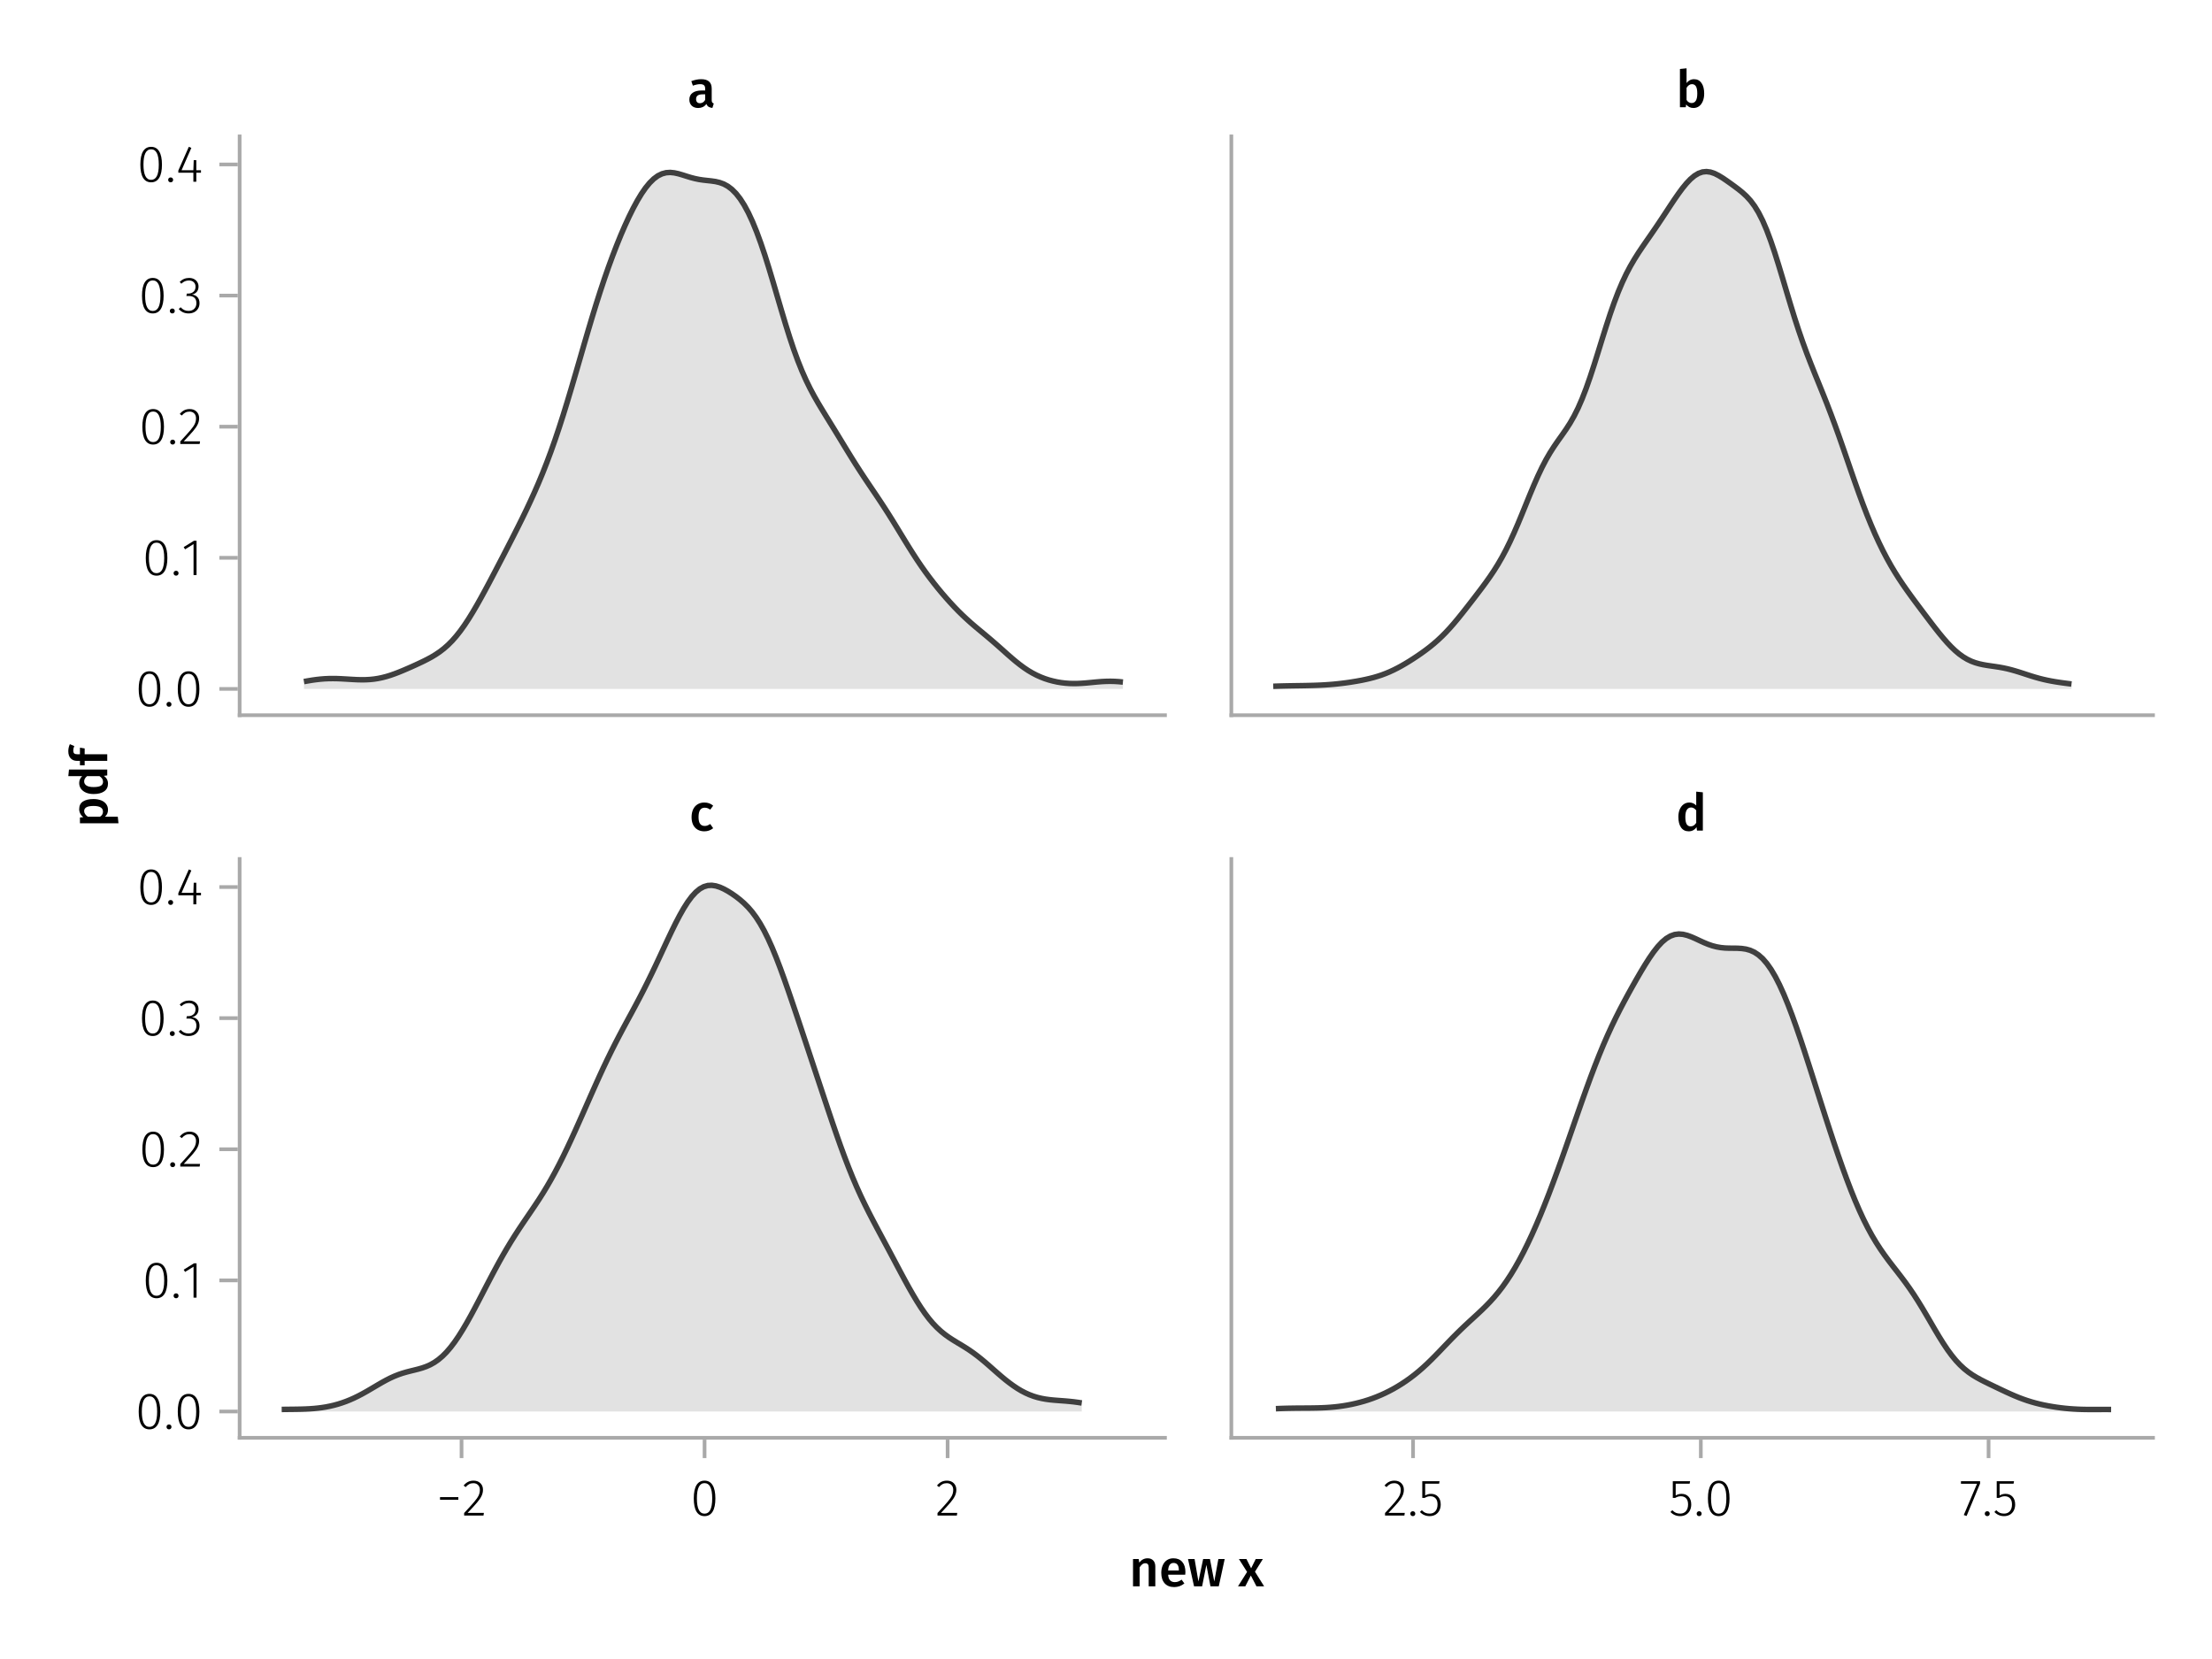 <?xml version="1.0" encoding="UTF-8"?>
<svg xmlns="http://www.w3.org/2000/svg" xmlns:xlink="http://www.w3.org/1999/xlink" width="600" height="450" viewBox="0 0 600 450">
<defs>
<g>
<g id="glyph-0-0-cbfa7b48">
<path d="M 3.844 -9.469 C 4.812 -9.469 5.539 -9.055 6.031 -8.234 C 6.531 -7.422 6.781 -6.223 6.781 -4.641 C 6.781 -3.078 6.531 -1.883 6.031 -1.062 C 5.531 -0.25 4.801 0.156 3.844 0.156 C 2.883 0.156 2.156 -0.25 1.656 -1.062 C 1.164 -1.883 0.922 -3.082 0.922 -4.656 C 0.922 -6.238 1.164 -7.438 1.656 -8.25 C 2.156 -9.062 2.883 -9.469 3.844 -9.469 Z M 3.844 -8.797 C 2.457 -8.797 1.766 -7.414 1.766 -4.656 C 1.766 -1.895 2.457 -0.516 3.844 -0.516 C 4.531 -0.516 5.047 -0.848 5.391 -1.516 C 5.742 -2.191 5.922 -3.234 5.922 -4.641 C 5.922 -6.055 5.742 -7.102 5.391 -7.781 C 5.047 -8.457 4.531 -8.797 3.844 -8.797 Z M 3.844 -8.797 "/>
</g>
<g id="glyph-0-1-cbfa7b48">
<path d="M 3.094 -9.469 C 3.613 -9.469 4.066 -9.363 4.453 -9.156 C 4.848 -8.945 5.145 -8.664 5.344 -8.312 C 5.551 -7.969 5.656 -7.578 5.656 -7.141 C 5.656 -6.535 5.484 -6.039 5.141 -5.656 C 4.805 -5.281 4.367 -5.047 3.828 -4.953 C 4.43 -4.922 4.93 -4.703 5.328 -4.297 C 5.723 -3.898 5.922 -3.344 5.922 -2.625 C 5.922 -2.082 5.797 -1.602 5.547 -1.188 C 5.305 -0.77 4.961 -0.441 4.516 -0.203 C 4.066 0.035 3.547 0.156 2.953 0.156 C 1.867 0.156 0.977 -0.242 0.281 -1.047 L 0.797 -1.516 C 1.117 -1.172 1.445 -0.922 1.781 -0.766 C 2.125 -0.609 2.504 -0.531 2.922 -0.531 C 3.598 -0.531 4.125 -0.723 4.5 -1.109 C 4.883 -1.492 5.078 -2 5.078 -2.625 C 5.078 -3.926 4.379 -4.578 2.984 -4.578 L 2.359 -4.578 L 2.484 -5.234 L 2.922 -5.234 C 3.453 -5.234 3.906 -5.395 4.281 -5.719 C 4.656 -6.039 4.844 -6.5 4.844 -7.094 C 4.844 -7.613 4.676 -8.023 4.344 -8.328 C 4.02 -8.629 3.586 -8.781 3.047 -8.781 C 2.66 -8.781 2.301 -8.711 1.969 -8.578 C 1.645 -8.441 1.316 -8.219 0.984 -7.906 L 0.547 -8.406 C 0.922 -8.77 1.312 -9.035 1.719 -9.203 C 2.133 -9.379 2.594 -9.469 3.094 -9.469 Z M 3.094 -9.469 "/>
</g>
<g id="glyph-1-0-cbfa7b48">
<path d="M 1.438 -1.172 C 1.633 -1.172 1.797 -1.109 1.922 -0.984 C 2.047 -0.859 2.109 -0.703 2.109 -0.516 C 2.109 -0.316 2.047 -0.156 1.922 -0.031 C 1.797 0.094 1.633 0.156 1.438 0.156 C 1.25 0.156 1.086 0.094 0.953 -0.031 C 0.828 -0.164 0.766 -0.328 0.766 -0.516 C 0.766 -0.703 0.828 -0.859 0.953 -0.984 C 1.086 -1.109 1.25 -1.172 1.438 -1.172 Z M 1.438 -1.172 "/>
</g>
<g id="glyph-1-1-cbfa7b48">
<path d="M 3.844 -9.469 C 4.812 -9.469 5.539 -9.055 6.031 -8.234 C 6.531 -7.422 6.781 -6.223 6.781 -4.641 C 6.781 -3.078 6.531 -1.883 6.031 -1.062 C 5.531 -0.25 4.801 0.156 3.844 0.156 C 2.883 0.156 2.156 -0.25 1.656 -1.062 C 1.164 -1.883 0.922 -3.082 0.922 -4.656 C 0.922 -6.238 1.164 -7.438 1.656 -8.25 C 2.156 -9.062 2.883 -9.469 3.844 -9.469 Z M 3.844 -8.797 C 2.457 -8.797 1.766 -7.414 1.766 -4.656 C 1.766 -1.895 2.457 -0.516 3.844 -0.516 C 4.531 -0.516 5.047 -0.848 5.391 -1.516 C 5.742 -2.191 5.922 -3.234 5.922 -4.641 C 5.922 -6.055 5.742 -7.102 5.391 -7.781 C 5.047 -8.457 4.531 -8.797 3.844 -8.797 Z M 3.844 -8.797 "/>
</g>
<g id="glyph-1-2-cbfa7b48">
<path d="M 4.094 -9.312 L 4.094 0 L 3.281 0 L 3.281 -8.406 L 0.984 -6.984 L 0.609 -7.594 L 3.391 -9.312 Z M 4.094 -9.312 "/>
</g>
<g id="glyph-1-3-cbfa7b48">
<path d="M 3.156 -9.469 C 3.938 -9.469 4.555 -9.238 5.016 -8.781 C 5.484 -8.32 5.719 -7.734 5.719 -7.016 C 5.719 -6.41 5.586 -5.844 5.328 -5.312 C 5.078 -4.781 4.68 -4.195 4.141 -3.562 C 3.609 -2.926 2.742 -1.977 1.547 -0.719 L 5.969 -0.719 L 5.859 0 L 0.609 0 L 0.609 -0.688 C 1.879 -2.051 2.789 -3.062 3.344 -3.719 C 3.906 -4.375 4.301 -4.941 4.531 -5.422 C 4.758 -5.898 4.875 -6.414 4.875 -6.969 C 4.875 -7.52 4.711 -7.957 4.391 -8.281 C 4.066 -8.613 3.641 -8.781 3.109 -8.781 C 2.68 -8.781 2.301 -8.691 1.969 -8.516 C 1.633 -8.336 1.316 -8.07 1.016 -7.719 L 0.469 -8.141 C 0.832 -8.586 1.234 -8.922 1.672 -9.141 C 2.109 -9.359 2.602 -9.469 3.156 -9.469 Z M 3.156 -9.469 "/>
</g>
<g id="glyph-2-0-cbfa7b48">
<path d="M 3.844 -9.469 C 4.812 -9.469 5.539 -9.055 6.031 -8.234 C 6.531 -7.422 6.781 -6.223 6.781 -4.641 C 6.781 -3.078 6.531 -1.883 6.031 -1.062 C 5.531 -0.25 4.801 0.156 3.844 0.156 C 2.883 0.156 2.156 -0.25 1.656 -1.062 C 1.164 -1.883 0.922 -3.082 0.922 -4.656 C 0.922 -6.238 1.164 -7.438 1.656 -8.25 C 2.156 -9.062 2.883 -9.469 3.844 -9.469 Z M 3.844 -8.797 C 2.457 -8.797 1.766 -7.414 1.766 -4.656 C 1.766 -1.895 2.457 -0.516 3.844 -0.516 C 4.531 -0.516 5.047 -0.848 5.391 -1.516 C 5.742 -2.191 5.922 -3.234 5.922 -4.641 C 5.922 -6.055 5.742 -7.102 5.391 -7.781 C 5.047 -8.457 4.531 -8.797 3.844 -8.797 Z M 3.844 -8.797 "/>
</g>
<g id="glyph-3-0-cbfa7b48">
<path d="M 3.844 -9.469 C 4.812 -9.469 5.539 -9.055 6.031 -8.234 C 6.531 -7.422 6.781 -6.223 6.781 -4.641 C 6.781 -3.078 6.531 -1.883 6.031 -1.062 C 5.531 -0.25 4.801 0.156 3.844 0.156 C 2.883 0.156 2.156 -0.25 1.656 -1.062 C 1.164 -1.883 0.922 -3.082 0.922 -4.656 C 0.922 -6.238 1.164 -7.438 1.656 -8.25 C 2.156 -9.062 2.883 -9.469 3.844 -9.469 Z M 3.844 -8.797 C 2.457 -8.797 1.766 -7.414 1.766 -4.656 C 1.766 -1.895 2.457 -0.516 3.844 -0.516 C 4.531 -0.516 5.047 -0.848 5.391 -1.516 C 5.742 -2.191 5.922 -3.234 5.922 -4.641 C 5.922 -6.055 5.742 -7.102 5.391 -7.781 C 5.047 -8.457 4.531 -8.797 3.844 -8.797 Z M 3.844 -8.797 "/>
</g>
<g id="glyph-3-1-cbfa7b48">
<path d="M 4.094 -9.312 L 4.094 0 L 3.281 0 L 3.281 -8.406 L 0.984 -6.984 L 0.609 -7.594 L 3.391 -9.312 Z M 4.094 -9.312 "/>
</g>
<g id="glyph-4-0-cbfa7b48">
<path d="M 1.438 -1.172 C 1.633 -1.172 1.797 -1.109 1.922 -0.984 C 2.047 -0.859 2.109 -0.703 2.109 -0.516 C 2.109 -0.316 2.047 -0.156 1.922 -0.031 C 1.797 0.094 1.633 0.156 1.438 0.156 C 1.25 0.156 1.086 0.094 0.953 -0.031 C 0.828 -0.164 0.766 -0.328 0.766 -0.516 C 0.766 -0.703 0.828 -0.859 0.953 -0.984 C 1.086 -1.109 1.25 -1.172 1.438 -1.172 Z M 1.438 -1.172 "/>
</g>
<g id="glyph-5-0-cbfa7b48">
<path d="M 3.844 -9.469 C 4.812 -9.469 5.539 -9.055 6.031 -8.234 C 6.531 -7.422 6.781 -6.223 6.781 -4.641 C 6.781 -3.078 6.531 -1.883 6.031 -1.062 C 5.531 -0.25 4.801 0.156 3.844 0.156 C 2.883 0.156 2.156 -0.25 1.656 -1.062 C 1.164 -1.883 0.922 -3.082 0.922 -4.656 C 0.922 -6.238 1.164 -7.438 1.656 -8.25 C 2.156 -9.062 2.883 -9.469 3.844 -9.469 Z M 3.844 -8.797 C 2.457 -8.797 1.766 -7.414 1.766 -4.656 C 1.766 -1.895 2.457 -0.516 3.844 -0.516 C 4.531 -0.516 5.047 -0.848 5.391 -1.516 C 5.742 -2.191 5.922 -3.234 5.922 -4.641 C 5.922 -6.055 5.742 -7.102 5.391 -7.781 C 5.047 -8.457 4.531 -8.797 3.844 -8.797 Z M 3.844 -8.797 "/>
</g>
<g id="glyph-5-1-cbfa7b48">
<path d="M 1.438 -1.172 C 1.633 -1.172 1.797 -1.109 1.922 -0.984 C 2.047 -0.859 2.109 -0.703 2.109 -0.516 C 2.109 -0.316 2.047 -0.156 1.922 -0.031 C 1.797 0.094 1.633 0.156 1.438 0.156 C 1.25 0.156 1.086 0.094 0.953 -0.031 C 0.828 -0.164 0.766 -0.328 0.766 -0.516 C 0.766 -0.703 0.828 -0.859 0.953 -0.984 C 1.086 -1.109 1.25 -1.172 1.438 -1.172 Z M 1.438 -1.172 "/>
</g>
<g id="glyph-5-2-cbfa7b48">
<path d="M 3.156 -9.469 C 3.938 -9.469 4.555 -9.238 5.016 -8.781 C 5.484 -8.32 5.719 -7.734 5.719 -7.016 C 5.719 -6.41 5.586 -5.844 5.328 -5.312 C 5.078 -4.781 4.68 -4.195 4.141 -3.562 C 3.609 -2.926 2.742 -1.977 1.547 -0.719 L 5.969 -0.719 L 5.859 0 L 0.609 0 L 0.609 -0.688 C 1.879 -2.051 2.789 -3.062 3.344 -3.719 C 3.906 -4.375 4.301 -4.941 4.531 -5.422 C 4.758 -5.898 4.875 -6.414 4.875 -6.969 C 4.875 -7.52 4.711 -7.957 4.391 -8.281 C 4.066 -8.613 3.641 -8.781 3.109 -8.781 C 2.68 -8.781 2.301 -8.691 1.969 -8.516 C 1.633 -8.336 1.316 -8.07 1.016 -7.719 L 0.469 -8.141 C 0.832 -8.586 1.234 -8.922 1.672 -9.141 C 2.109 -9.359 2.602 -9.469 3.156 -9.469 Z M 3.156 -9.469 "/>
</g>
<g id="glyph-6-0-cbfa7b48">
<path d="M 3.844 -9.469 C 4.812 -9.469 5.539 -9.055 6.031 -8.234 C 6.531 -7.422 6.781 -6.223 6.781 -4.641 C 6.781 -3.078 6.531 -1.883 6.031 -1.062 C 5.531 -0.25 4.801 0.156 3.844 0.156 C 2.883 0.156 2.156 -0.25 1.656 -1.062 C 1.164 -1.883 0.922 -3.082 0.922 -4.656 C 0.922 -6.238 1.164 -7.438 1.656 -8.25 C 2.156 -9.062 2.883 -9.469 3.844 -9.469 Z M 3.844 -8.797 C 2.457 -8.797 1.766 -7.414 1.766 -4.656 C 1.766 -1.895 2.457 -0.516 3.844 -0.516 C 4.531 -0.516 5.047 -0.848 5.391 -1.516 C 5.742 -2.191 5.922 -3.234 5.922 -4.641 C 5.922 -6.055 5.742 -7.102 5.391 -7.781 C 5.047 -8.457 4.531 -8.797 3.844 -8.797 Z M 3.844 -8.797 "/>
</g>
<g id="glyph-7-0-cbfa7b48">
<path d="M 1.438 -1.172 C 1.633 -1.172 1.797 -1.109 1.922 -0.984 C 2.047 -0.859 2.109 -0.703 2.109 -0.516 C 2.109 -0.316 2.047 -0.156 1.922 -0.031 C 1.797 0.094 1.633 0.156 1.438 0.156 C 1.25 0.156 1.086 0.094 0.953 -0.031 C 0.828 -0.164 0.766 -0.328 0.766 -0.516 C 0.766 -0.703 0.828 -0.859 0.953 -0.984 C 1.086 -1.109 1.25 -1.172 1.438 -1.172 Z M 1.438 -1.172 "/>
</g>
<g id="glyph-8-0-cbfa7b48">
<path d="M 6.766 -3.125 L 6.766 -2.453 L 5.5 -2.453 L 5.5 0 L 4.703 0 L 4.703 -2.453 L 0.625 -2.453 L 0.625 -3.047 L 3.469 -9.469 L 4.156 -9.188 L 1.5 -3.125 L 4.703 -3.125 L 4.797 -5.859 L 5.5 -5.859 L 5.5 -3.125 Z M 6.766 -3.125 "/>
</g>
<g id="glyph-9-0-cbfa7b48">
<path d="M 0.969 -4.281 L 0.969 -5 L 5.938 -5 L 5.938 -4.281 Z M 0.969 -4.281 "/>
</g>
<g id="glyph-9-1-cbfa7b48">
<path d="M 1.438 -1.172 C 1.633 -1.172 1.797 -1.109 1.922 -0.984 C 2.047 -0.859 2.109 -0.703 2.109 -0.516 C 2.109 -0.316 2.047 -0.156 1.922 -0.031 C 1.797 0.094 1.633 0.156 1.438 0.156 C 1.25 0.156 1.086 0.094 0.953 -0.031 C 0.828 -0.164 0.766 -0.328 0.766 -0.516 C 0.766 -0.703 0.828 -0.859 0.953 -0.984 C 1.086 -1.109 1.25 -1.172 1.438 -1.172 Z M 1.438 -1.172 "/>
</g>
<g id="glyph-10-0-cbfa7b48">
<path d="M 3.156 -9.469 C 3.938 -9.469 4.555 -9.238 5.016 -8.781 C 5.484 -8.32 5.719 -7.734 5.719 -7.016 C 5.719 -6.41 5.586 -5.844 5.328 -5.312 C 5.078 -4.781 4.68 -4.195 4.141 -3.562 C 3.609 -2.926 2.742 -1.977 1.547 -0.719 L 5.969 -0.719 L 5.859 0 L 0.609 0 L 0.609 -0.688 C 1.879 -2.051 2.789 -3.062 3.344 -3.719 C 3.906 -4.375 4.301 -4.941 4.531 -5.422 C 4.758 -5.898 4.875 -6.414 4.875 -6.969 C 4.875 -7.52 4.711 -7.957 4.391 -8.281 C 4.066 -8.613 3.641 -8.781 3.109 -8.781 C 2.68 -8.781 2.301 -8.691 1.969 -8.516 C 1.633 -8.336 1.316 -8.07 1.016 -7.719 L 0.469 -8.141 C 0.832 -8.586 1.234 -8.922 1.672 -9.141 C 2.109 -9.359 2.602 -9.469 3.156 -9.469 Z M 3.156 -9.469 "/>
</g>
<g id="glyph-10-1-cbfa7b48">
<path d="M 1.438 -1.172 C 1.633 -1.172 1.797 -1.109 1.922 -0.984 C 2.047 -0.859 2.109 -0.703 2.109 -0.516 C 2.109 -0.316 2.047 -0.156 1.922 -0.031 C 1.797 0.094 1.633 0.156 1.438 0.156 C 1.25 0.156 1.086 0.094 0.953 -0.031 C 0.828 -0.164 0.766 -0.328 0.766 -0.516 C 0.766 -0.703 0.828 -0.859 0.953 -0.984 C 1.086 -1.109 1.25 -1.172 1.438 -1.172 Z M 1.438 -1.172 "/>
</g>
<g id="glyph-10-2-cbfa7b48">
<path d="M 5.672 -8.641 L 1.891 -8.641 L 1.891 -5.453 C 2.398 -5.742 2.93 -5.891 3.484 -5.891 C 4.285 -5.891 4.922 -5.629 5.391 -5.109 C 5.867 -4.598 6.109 -3.895 6.109 -3 C 6.109 -2.395 5.984 -1.848 5.734 -1.359 C 5.484 -0.879 5.129 -0.504 4.672 -0.234 C 4.223 0.023 3.703 0.156 3.109 0.156 C 2.066 0.156 1.188 -0.219 0.469 -0.969 L 0.984 -1.453 C 1.273 -1.141 1.586 -0.906 1.922 -0.75 C 2.266 -0.602 2.66 -0.531 3.109 -0.531 C 3.773 -0.531 4.297 -0.75 4.672 -1.188 C 5.055 -1.633 5.25 -2.242 5.25 -3.016 C 5.25 -3.754 5.07 -4.305 4.719 -4.672 C 4.375 -5.047 3.898 -5.234 3.297 -5.234 C 3.004 -5.234 2.742 -5.195 2.516 -5.125 C 2.285 -5.062 2.031 -4.945 1.75 -4.781 L 1.109 -4.781 L 1.109 -9.312 L 5.797 -9.312 Z M 5.672 -8.641 "/>
</g>
<g id="glyph-10-3-cbfa7b48">
<path d="M 5.609 -9.312 L 5.609 -8.688 L 1.953 0.109 L 1.188 -0.141 L 4.781 -8.625 L 0.422 -8.625 L 0.422 -9.312 Z M 5.609 -9.312 "/>
</g>
<g id="glyph-11-0-cbfa7b48">
<path d="M 3.844 -9.469 C 4.812 -9.469 5.539 -9.055 6.031 -8.234 C 6.531 -7.422 6.781 -6.223 6.781 -4.641 C 6.781 -3.078 6.531 -1.883 6.031 -1.062 C 5.531 -0.25 4.801 0.156 3.844 0.156 C 2.883 0.156 2.156 -0.25 1.656 -1.062 C 1.164 -1.883 0.922 -3.082 0.922 -4.656 C 0.922 -6.238 1.164 -7.438 1.656 -8.25 C 2.156 -9.062 2.883 -9.469 3.844 -9.469 Z M 3.844 -8.797 C 2.457 -8.797 1.766 -7.414 1.766 -4.656 C 1.766 -1.895 2.457 -0.516 3.844 -0.516 C 4.531 -0.516 5.047 -0.848 5.391 -1.516 C 5.742 -2.191 5.922 -3.234 5.922 -4.641 C 5.922 -6.055 5.742 -7.102 5.391 -7.781 C 5.047 -8.457 4.531 -8.797 3.844 -8.797 Z M 3.844 -8.797 "/>
</g>
<g id="glyph-12-0-cbfa7b48">
<path d="M 3.844 -9.469 C 4.812 -9.469 5.539 -9.055 6.031 -8.234 C 6.531 -7.422 6.781 -6.223 6.781 -4.641 C 6.781 -3.078 6.531 -1.883 6.031 -1.062 C 5.531 -0.25 4.801 0.156 3.844 0.156 C 2.883 0.156 2.156 -0.25 1.656 -1.062 C 1.164 -1.883 0.922 -3.082 0.922 -4.656 C 0.922 -6.238 1.164 -7.438 1.656 -8.25 C 2.156 -9.062 2.883 -9.469 3.844 -9.469 Z M 3.844 -8.797 C 2.457 -8.797 1.766 -7.414 1.766 -4.656 C 1.766 -1.895 2.457 -0.516 3.844 -0.516 C 4.531 -0.516 5.047 -0.848 5.391 -1.516 C 5.742 -2.191 5.922 -3.234 5.922 -4.641 C 5.922 -6.055 5.742 -7.102 5.391 -7.781 C 5.047 -8.457 4.531 -8.797 3.844 -8.797 Z M 3.844 -8.797 "/>
</g>
<g id="glyph-13-0-cbfa7b48">
<path d="M 1.438 -1.172 C 1.633 -1.172 1.797 -1.109 1.922 -0.984 C 2.047 -0.859 2.109 -0.703 2.109 -0.516 C 2.109 -0.316 2.047 -0.156 1.922 -0.031 C 1.797 0.094 1.633 0.156 1.438 0.156 C 1.25 0.156 1.086 0.094 0.953 -0.031 C 0.828 -0.164 0.766 -0.328 0.766 -0.516 C 0.766 -0.703 0.828 -0.859 0.953 -0.984 C 1.086 -1.109 1.25 -1.172 1.438 -1.172 Z M 1.438 -1.172 "/>
</g>
<g id="glyph-14-0-cbfa7b48">
<path d="M 3.094 -9.469 C 3.613 -9.469 4.066 -9.363 4.453 -9.156 C 4.848 -8.945 5.145 -8.664 5.344 -8.312 C 5.551 -7.969 5.656 -7.578 5.656 -7.141 C 5.656 -6.535 5.484 -6.039 5.141 -5.656 C 4.805 -5.281 4.367 -5.047 3.828 -4.953 C 4.43 -4.922 4.93 -4.703 5.328 -4.297 C 5.723 -3.898 5.922 -3.344 5.922 -2.625 C 5.922 -2.082 5.797 -1.602 5.547 -1.188 C 5.305 -0.77 4.961 -0.441 4.516 -0.203 C 4.066 0.035 3.547 0.156 2.953 0.156 C 1.867 0.156 0.977 -0.242 0.281 -1.047 L 0.797 -1.516 C 1.117 -1.172 1.445 -0.922 1.781 -0.766 C 2.125 -0.609 2.504 -0.531 2.922 -0.531 C 3.598 -0.531 4.125 -0.723 4.5 -1.109 C 4.883 -1.492 5.078 -2 5.078 -2.625 C 5.078 -3.926 4.379 -4.578 2.984 -4.578 L 2.359 -4.578 L 2.484 -5.234 L 2.922 -5.234 C 3.453 -5.234 3.906 -5.395 4.281 -5.719 C 4.656 -6.039 4.844 -6.5 4.844 -7.094 C 4.844 -7.613 4.676 -8.023 4.344 -8.328 C 4.02 -8.629 3.586 -8.781 3.047 -8.781 C 2.66 -8.781 2.301 -8.711 1.969 -8.578 C 1.645 -8.441 1.316 -8.219 0.984 -7.906 L 0.547 -8.406 C 0.922 -8.77 1.312 -9.035 1.719 -9.203 C 2.133 -9.379 2.594 -9.469 3.094 -9.469 Z M 3.094 -9.469 "/>
</g>
<g id="glyph-15-0-cbfa7b48">
<path d="M 3.844 -9.469 C 4.812 -9.469 5.539 -9.055 6.031 -8.234 C 6.531 -7.422 6.781 -6.223 6.781 -4.641 C 6.781 -3.078 6.531 -1.883 6.031 -1.062 C 5.531 -0.25 4.801 0.156 3.844 0.156 C 2.883 0.156 2.156 -0.25 1.656 -1.062 C 1.164 -1.883 0.922 -3.082 0.922 -4.656 C 0.922 -6.238 1.164 -7.438 1.656 -8.25 C 2.156 -9.062 2.883 -9.469 3.844 -9.469 Z M 3.844 -8.797 C 2.457 -8.797 1.766 -7.414 1.766 -4.656 C 1.766 -1.895 2.457 -0.516 3.844 -0.516 C 4.531 -0.516 5.047 -0.848 5.391 -1.516 C 5.742 -2.191 5.922 -3.234 5.922 -4.641 C 5.922 -6.055 5.742 -7.102 5.391 -7.781 C 5.047 -8.457 4.531 -8.797 3.844 -8.797 Z M 3.844 -8.797 "/>
</g>
<g id="glyph-16-0-cbfa7b48">
<path d="M 6.766 -3.125 L 6.766 -2.453 L 5.5 -2.453 L 5.5 0 L 4.703 0 L 4.703 -2.453 L 0.625 -2.453 L 0.625 -3.047 L 3.469 -9.469 L 4.156 -9.188 L 1.5 -3.125 L 4.703 -3.125 L 4.797 -5.859 L 5.5 -5.859 L 5.5 -3.125 Z M 6.766 -3.125 "/>
</g>
<g id="glyph-17-0-cbfa7b48">
<path d="M 3.156 -9.469 C 3.938 -9.469 4.555 -9.238 5.016 -8.781 C 5.484 -8.32 5.719 -7.734 5.719 -7.016 C 5.719 -6.41 5.586 -5.844 5.328 -5.312 C 5.078 -4.781 4.68 -4.195 4.141 -3.562 C 3.609 -2.926 2.742 -1.977 1.547 -0.719 L 5.969 -0.719 L 5.859 0 L 0.609 0 L 0.609 -0.688 C 1.879 -2.051 2.789 -3.062 3.344 -3.719 C 3.906 -4.375 4.301 -4.941 4.531 -5.422 C 4.758 -5.898 4.875 -6.414 4.875 -6.969 C 4.875 -7.52 4.711 -7.957 4.391 -8.281 C 4.066 -8.613 3.641 -8.781 3.109 -8.781 C 2.68 -8.781 2.301 -8.691 1.969 -8.516 C 1.633 -8.336 1.316 -8.07 1.016 -7.719 L 0.469 -8.141 C 0.832 -8.586 1.234 -8.922 1.672 -9.141 C 2.109 -9.359 2.602 -9.469 3.156 -9.469 Z M 3.156 -9.469 "/>
</g>
<g id="glyph-18-0-cbfa7b48">
<path d="M 3.844 -9.469 C 4.812 -9.469 5.539 -9.055 6.031 -8.234 C 6.531 -7.422 6.781 -6.223 6.781 -4.641 C 6.781 -3.078 6.531 -1.883 6.031 -1.062 C 5.531 -0.25 4.801 0.156 3.844 0.156 C 2.883 0.156 2.156 -0.25 1.656 -1.062 C 1.164 -1.883 0.922 -3.082 0.922 -4.656 C 0.922 -6.238 1.164 -7.438 1.656 -8.25 C 2.156 -9.062 2.883 -9.469 3.844 -9.469 Z M 3.844 -8.797 C 2.457 -8.797 1.766 -7.414 1.766 -4.656 C 1.766 -1.895 2.457 -0.516 3.844 -0.516 C 4.531 -0.516 5.047 -0.848 5.391 -1.516 C 5.742 -2.191 5.922 -3.234 5.922 -4.641 C 5.922 -6.055 5.742 -7.102 5.391 -7.781 C 5.047 -8.457 4.531 -8.797 3.844 -8.797 Z M 3.844 -8.797 "/>
</g>
<g id="glyph-19-0-cbfa7b48">
<path d="M 6.547 -1.953 C 6.547 -1.672 6.586 -1.461 6.672 -1.328 C 6.766 -1.191 6.91 -1.086 7.109 -1.016 L 6.734 0.188 C 6.316 0.145 5.973 0.039 5.703 -0.125 C 5.441 -0.289 5.238 -0.547 5.094 -0.891 C 4.844 -0.523 4.523 -0.25 4.141 -0.062 C 3.766 0.113 3.348 0.203 2.891 0.203 C 2.148 0.203 1.562 -0.004 1.125 -0.422 C 0.695 -0.836 0.484 -1.391 0.484 -2.078 C 0.484 -2.879 0.773 -3.488 1.359 -3.906 C 1.941 -4.332 2.773 -4.547 3.859 -4.547 L 4.781 -4.547 L 4.781 -4.969 C 4.781 -5.445 4.672 -5.781 4.453 -5.969 C 4.234 -6.164 3.883 -6.266 3.406 -6.266 C 2.863 -6.266 2.207 -6.129 1.438 -5.859 L 1.016 -7.078 C 1.941 -7.43 2.836 -7.609 3.703 -7.609 C 5.598 -7.609 6.547 -6.758 6.547 -5.062 Z M 3.359 -1.094 C 3.961 -1.094 4.438 -1.395 4.781 -2 L 4.781 -3.5 L 4.047 -3.5 C 2.891 -3.5 2.312 -3.07 2.312 -2.219 C 2.312 -1.863 2.398 -1.586 2.578 -1.391 C 2.754 -1.191 3.016 -1.094 3.359 -1.094 Z M 3.359 -1.094 "/>
</g>
<g id="glyph-20-0-cbfa7b48">
<path d="M 4.906 -7.609 C 5.77 -7.609 6.441 -7.266 6.922 -6.578 C 7.41 -5.898 7.656 -4.941 7.656 -3.703 C 7.656 -2.941 7.535 -2.266 7.297 -1.672 C 7.055 -1.078 6.719 -0.613 6.281 -0.281 C 5.844 0.039 5.328 0.203 4.734 0.203 C 4.328 0.203 3.957 0.117 3.625 -0.047 C 3.301 -0.211 3.016 -0.445 2.766 -0.75 L 2.656 0 L 1.078 0 L 1.078 -10.375 L 2.875 -10.562 L 2.875 -6.562 C 3.113 -6.895 3.406 -7.148 3.75 -7.328 C 4.102 -7.516 4.488 -7.609 4.906 -7.609 Z M 4.234 -1.141 C 4.723 -1.141 5.102 -1.344 5.375 -1.75 C 5.645 -2.164 5.781 -2.816 5.781 -3.703 C 5.781 -4.641 5.656 -5.301 5.406 -5.688 C 5.156 -6.07 4.801 -6.266 4.344 -6.266 C 3.77 -6.266 3.281 -5.93 2.875 -5.266 L 2.875 -1.984 C 3.031 -1.711 3.227 -1.504 3.469 -1.359 C 3.707 -1.211 3.961 -1.141 4.234 -1.141 Z M 4.234 -1.141 "/>
</g>
<g id="glyph-21-0-cbfa7b48">
<path d="M 4.062 -7.609 C 4.539 -7.609 4.973 -7.539 5.359 -7.406 C 5.754 -7.27 6.125 -7.051 6.469 -6.75 L 5.672 -5.672 C 5.422 -5.859 5.176 -5.992 4.938 -6.078 C 4.707 -6.16 4.453 -6.203 4.172 -6.203 C 3.055 -6.203 2.5 -5.359 2.5 -3.672 C 2.5 -2.805 2.645 -2.188 2.938 -1.812 C 3.227 -1.438 3.641 -1.25 4.172 -1.25 C 4.43 -1.25 4.672 -1.289 4.891 -1.375 C 5.109 -1.457 5.367 -1.594 5.672 -1.781 L 6.469 -0.641 C 5.77 -0.078 4.973 0.203 4.078 0.203 C 3.367 0.203 2.75 0.047 2.219 -0.266 C 1.695 -0.578 1.297 -1.02 1.016 -1.594 C 0.742 -2.176 0.609 -2.859 0.609 -3.641 C 0.609 -4.422 0.742 -5.113 1.016 -5.719 C 1.297 -6.32 1.695 -6.785 2.219 -7.109 C 2.75 -7.441 3.363 -7.609 4.062 -7.609 Z M 4.062 -7.609 "/>
</g>
<g id="glyph-22-0-cbfa7b48">
<path d="M 7.312 -10.375 L 7.312 0 L 5.719 0 L 5.594 -0.938 C 5.363 -0.582 5.066 -0.301 4.703 -0.094 C 4.348 0.102 3.941 0.203 3.484 0.203 C 2.578 0.203 1.879 -0.145 1.391 -0.844 C 0.91 -1.539 0.672 -2.492 0.672 -3.703 C 0.672 -4.453 0.789 -5.125 1.031 -5.719 C 1.281 -6.312 1.629 -6.773 2.078 -7.109 C 2.535 -7.441 3.062 -7.609 3.656 -7.609 C 4.363 -7.609 4.984 -7.344 5.516 -6.812 L 5.516 -10.562 Z M 3.984 -1.141 C 4.305 -1.141 4.586 -1.219 4.828 -1.375 C 5.066 -1.531 5.297 -1.77 5.516 -2.094 L 5.516 -5.484 C 5.297 -5.742 5.078 -5.938 4.859 -6.062 C 4.641 -6.195 4.391 -6.266 4.109 -6.266 C 3.629 -6.266 3.25 -6.051 2.969 -5.625 C 2.695 -5.207 2.562 -4.566 2.562 -3.703 C 2.562 -2.797 2.68 -2.141 2.922 -1.734 C 3.172 -1.336 3.523 -1.141 3.984 -1.141 Z M 3.984 -1.141 "/>
</g>
<g id="glyph-23-0-cbfa7b48">
<path d="M -7.609 -4.906 C -7.609 -5.844 -7.27 -6.535 -6.594 -6.984 C -5.914 -7.43 -4.957 -7.656 -3.719 -7.656 C -2.957 -7.656 -2.281 -7.539 -1.688 -7.312 C -1.094 -7.082 -0.629 -6.742 -0.297 -6.297 C 0.035 -5.859 0.203 -5.336 0.203 -4.734 C 0.203 -3.953 -0.066 -3.332 -0.609 -2.875 L 2.859 -2.875 L 3.047 -1.078 L -7.406 -1.078 L -7.406 -2.641 L -6.5 -2.75 C -6.875 -3.031 -7.148 -3.359 -7.328 -3.734 C -7.516 -4.109 -7.609 -4.5 -7.609 -4.906 Z M -1.156 -4.234 C -1.156 -5.266 -2.004 -5.781 -3.703 -5.781 C -4.609 -5.781 -5.258 -5.66 -5.656 -5.422 C -6.062 -5.191 -6.266 -4.844 -6.266 -4.375 C -6.266 -4.082 -6.172 -3.805 -5.984 -3.547 C -5.805 -3.285 -5.566 -3.062 -5.266 -2.875 L -1.938 -2.875 C -1.414 -3.219 -1.156 -3.672 -1.156 -4.234 Z M -1.156 -4.234 "/>
</g>
<g id="glyph-24-0-cbfa7b48">
<path d="M -10.375 -7.312 L 0 -7.312 L 0 -5.719 L -0.938 -5.594 C -0.582 -5.363 -0.301 -5.066 -0.094 -4.703 C 0.102 -4.348 0.203 -3.941 0.203 -3.484 C 0.203 -2.578 -0.145 -1.879 -0.844 -1.391 C -1.539 -0.91 -2.492 -0.672 -3.703 -0.672 C -4.453 -0.672 -5.125 -0.789 -5.719 -1.031 C -6.312 -1.281 -6.773 -1.629 -7.109 -2.078 C -7.441 -2.535 -7.609 -3.062 -7.609 -3.656 C -7.609 -4.363 -7.344 -4.984 -6.812 -5.516 L -10.562 -5.516 Z M -1.141 -3.984 C -1.141 -4.305 -1.219 -4.586 -1.375 -4.828 C -1.531 -5.066 -1.77 -5.297 -2.094 -5.516 L -5.484 -5.516 C -5.742 -5.297 -5.938 -5.078 -6.062 -4.859 C -6.195 -4.641 -6.266 -4.391 -6.266 -4.109 C -6.266 -3.629 -6.051 -3.25 -5.625 -2.969 C -5.207 -2.695 -4.566 -2.562 -3.703 -2.562 C -2.797 -2.562 -2.141 -2.68 -1.734 -2.922 C -1.336 -3.172 -1.141 -3.523 -1.141 -3.984 Z M -1.141 -3.984 "/>
</g>
<g id="glyph-25-0-cbfa7b48">
<path d="M -9.219 -4.078 C -9.219 -3.723 -9.133 -3.469 -8.969 -3.312 C -8.801 -3.156 -8.539 -3.078 -8.188 -3.078 L -7.406 -3.078 L -7.406 -4.859 L -6.125 -4.656 L -6.125 -3.078 L 0 -3.078 L 0 -1.281 L -6.125 -1.281 L -6.125 -0.078 L -7.406 -0.078 L -7.406 -1.281 L -8.219 -1.281 C -8.914 -1.281 -9.477 -1.504 -9.906 -1.953 C -10.344 -2.41 -10.562 -3.055 -10.562 -3.891 C -10.562 -4.547 -10.422 -5.188 -10.141 -5.812 L -8.938 -5.297 C -9.125 -4.891 -9.219 -4.484 -9.219 -4.078 Z M -9.219 -4.078 "/>
</g>
<g id="glyph-26-0-cbfa7b48">
<path d="M 5.031 -7.609 C 5.688 -7.609 6.195 -7.41 6.562 -7.016 C 6.938 -6.617 7.125 -6.066 7.125 -5.359 L 7.125 0 L 5.328 0 L 5.328 -5.078 C 5.328 -5.516 5.25 -5.82 5.094 -6 C 4.945 -6.176 4.723 -6.266 4.422 -6.266 C 4.117 -6.266 3.844 -6.172 3.594 -5.984 C 3.344 -5.797 3.102 -5.52 2.875 -5.156 L 2.875 0 L 1.078 0 L 1.078 -7.406 L 2.625 -7.406 L 2.766 -6.438 C 3.379 -7.219 4.133 -7.609 5.031 -7.609 Z M 5.031 -7.609 "/>
</g>
<g id="glyph-26-1-cbfa7b48">
</g>
<g id="glyph-26-2-cbfa7b48">
<path d="M 4.562 -3.969 L 7.047 0 L 4.969 0 L 3.438 -2.938 L 1.938 0 L -0.047 0 L 2.422 -3.906 L 0.203 -7.406 L 2.25 -7.406 L 3.516 -4.891 L 4.766 -7.406 L 6.703 -7.406 Z M 4.562 -3.969 "/>
</g>
<g id="glyph-27-0-cbfa7b48">
<path d="M 7.156 -3.875 C 7.156 -3.781 7.141 -3.539 7.109 -3.156 L 2.469 -3.156 C 2.52 -2.438 2.703 -1.922 3.016 -1.609 C 3.336 -1.297 3.758 -1.141 4.281 -1.141 C 4.613 -1.141 4.922 -1.191 5.203 -1.297 C 5.492 -1.41 5.801 -1.582 6.125 -1.812 L 6.875 -0.781 C 6.051 -0.125 5.133 0.203 4.125 0.203 C 3 0.203 2.129 -0.141 1.516 -0.828 C 0.91 -1.516 0.609 -2.457 0.609 -3.656 C 0.609 -4.406 0.738 -5.082 1 -5.688 C 1.258 -6.289 1.633 -6.758 2.125 -7.094 C 2.625 -7.438 3.211 -7.609 3.891 -7.609 C 4.93 -7.609 5.734 -7.281 6.297 -6.625 C 6.867 -5.969 7.156 -5.051 7.156 -3.875 Z M 5.375 -4.391 C 5.375 -5.691 4.895 -6.344 3.938 -6.344 C 3.5 -6.344 3.156 -6.18 2.906 -5.859 C 2.656 -5.535 2.508 -5.02 2.469 -4.312 L 5.375 -4.312 Z M 5.375 -4.391 "/>
</g>
<g id="glyph-27-1-cbfa7b48">
<path d="M 10.125 -7.406 L 8.516 0 L 6.266 0 L 5.156 -5.812 L 4 0 L 1.812 0 L 0.172 -7.406 L 1.953 -7.406 L 3 -1.312 L 4.281 -7.406 L 6.125 -7.406 L 7.297 -1.312 L 8.406 -7.406 Z M 10.125 -7.406 "/>
</g>
</g>
</defs>
<rect x="-60" y="-45" width="720" height="540" fill="rgb(100%, 100%, 100%)" fill-opacity="1"/>
<path fill-rule="nonzero" fill="rgb(100%, 100%, 100%)" fill-opacity="1" d="M 65 194 L 316 194 L 316 37 L 65 37 Z M 65 194 "/>
<path fill-rule="nonzero" fill="rgb(100%, 100%, 100%)" fill-opacity="1" d="M 65 390 L 316 390 L 316 233 L 65 233 Z M 65 390 "/>
<path fill-rule="nonzero" fill="rgb(100%, 100%, 100%)" fill-opacity="1" d="M 334 194 L 584 194 L 584 37 L 334 37 Z M 334 194 "/>
<path fill-rule="nonzero" fill="rgb(100%, 100%, 100%)" fill-opacity="1" d="M 334 390 L 584 390 L 584 233 L 334 233 Z M 334 390 "/>
<g fill="rgb(0%, 0%, 0%)" fill-opacity="1">
<use xlink:href="#glyph-0-0-cbfa7b48" x="36.702" y="191.554"/>
</g>
<g fill="rgb(0%, 0%, 0%)" fill-opacity="1">
<use xlink:href="#glyph-1-0-cbfa7b48" x="44.402" y="191.554"/>
</g>
<g fill="rgb(0%, 0%, 0%)" fill-opacity="1">
<use xlink:href="#glyph-2-0-cbfa7b48" x="47.3" y="191.554"/>
</g>
<g fill="rgb(0%, 0%, 0%)" fill-opacity="1">
<use xlink:href="#glyph-3-0-cbfa7b48" x="38.62" y="155.99"/>
</g>
<g fill="rgb(0%, 0%, 0%)" fill-opacity="1">
<use xlink:href="#glyph-4-0-cbfa7b48" x="46.32" y="155.99"/>
</g>
<g fill="rgb(0%, 0%, 0%)" fill-opacity="1">
<use xlink:href="#glyph-3-1-cbfa7b48" x="49.218" y="155.99"/>
</g>
<g fill="rgb(0%, 0%, 0%)" fill-opacity="1">
<use xlink:href="#glyph-5-0-cbfa7b48" x="37.696" y="120.425"/>
</g>
<g fill="rgb(0%, 0%, 0%)" fill-opacity="1">
<use xlink:href="#glyph-5-1-cbfa7b48" x="45.396" y="120.425"/>
</g>
<g fill="rgb(0%, 0%, 0%)" fill-opacity="1">
<use xlink:href="#glyph-5-2-cbfa7b48" x="48.294" y="120.425"/>
</g>
<g fill="rgb(0%, 0%, 0%)" fill-opacity="1">
<use xlink:href="#glyph-2-0-cbfa7b48" x="37.598" y="84.861"/>
</g>
<g fill="rgb(0%, 0%, 0%)" fill-opacity="1">
<use xlink:href="#glyph-1-0-cbfa7b48" x="45.298" y="84.861"/>
</g>
<g fill="rgb(0%, 0%, 0%)" fill-opacity="1">
<use xlink:href="#glyph-0-1-cbfa7b48" x="48.196" y="84.861"/>
</g>
<g fill="rgb(0%, 0%, 0%)" fill-opacity="1">
<use xlink:href="#glyph-6-0-cbfa7b48" x="37.15" y="49.297"/>
</g>
<g fill="rgb(0%, 0%, 0%)" fill-opacity="1">
<use xlink:href="#glyph-7-0-cbfa7b48" x="44.85" y="49.297"/>
</g>
<g fill="rgb(0%, 0%, 0%)" fill-opacity="1">
<use xlink:href="#glyph-8-0-cbfa7b48" x="47.748" y="49.297"/>
</g>
<path fill="none" stroke-width="1.5" stroke-linecap="butt" stroke-linejoin="miter" stroke="rgb(25.098%, 25.098%, 25.098%)" stroke-opacity="1" stroke-miterlimit="2" d="M 82.445 184.879 L 83.559 184.676 L 84.676 184.492 L 85.793 184.336 L 86.91 184.211 L 88.023 184.121 L 89.141 184.07 L 90.258 184.055 L 91.375 184.07 L 92.492 184.113 L 93.605 184.176 L 95.84 184.309 L 96.957 184.363 L 98.07 184.387 L 99.188 184.375 L 100.305 184.316 L 101.422 184.203 L 102.539 184.031 L 103.652 183.801 L 104.77 183.512 L 105.887 183.172 L 107.004 182.781 L 108.117 182.355 L 109.234 181.898 L 110.352 181.422 L 111.469 180.934 L 112.586 180.43 L 113.699 179.914 L 114.816 179.383 L 115.934 178.82 L 117.051 178.215 L 118.164 177.543 L 119.281 176.789 L 120.398 175.93 L 121.516 174.949 L 122.633 173.828 L 123.746 172.562 L 124.863 171.148 L 125.98 169.59 L 127.098 167.898 L 128.211 166.09 L 129.328 164.184 L 130.445 162.199 L 131.562 160.156 L 132.68 158.066 L 133.793 155.953 L 134.91 153.816 L 136.027 151.672 L 137.145 149.512 L 138.258 147.344 L 139.375 145.156 L 140.492 142.941 L 141.609 140.695 L 142.727 138.395 L 143.84 136.027 L 144.957 133.57 L 146.074 131.012 L 147.191 128.324 L 148.305 125.492 L 149.422 122.504 L 150.539 119.352 L 151.656 116.031 L 152.773 112.559 L 153.887 108.945 L 155.004 105.215 L 156.121 101.406 L 157.238 97.555 L 158.352 93.699 L 159.469 89.883 L 160.586 86.141 L 161.703 82.508 L 162.82 79.008 L 163.934 75.652 L 165.051 72.449 L 166.168 69.402 L 167.285 66.512 L 168.398 63.773 L 169.516 61.188 L 170.633 58.762 L 171.75 56.508 L 172.867 54.445 L 173.98 52.594 L 175.098 50.973 L 176.215 49.609 L 177.332 48.512 L 178.445 47.691 L 179.562 47.145 L 180.68 46.848 L 181.797 46.773 L 182.914 46.887 L 184.027 47.129 L 185.145 47.457 L 186.262 47.812 L 187.379 48.152 L 188.492 48.441 L 189.609 48.672 L 190.727 48.84 L 191.844 48.965 L 192.961 49.086 L 194.074 49.246 L 195.191 49.508 L 196.309 49.914 L 197.426 50.523 L 198.539 51.371 L 199.656 52.496 L 200.773 53.922 L 201.891 55.668 L 203.008 57.742 L 204.121 60.145 L 205.238 62.879 L 206.355 65.922 L 207.473 69.242 L 208.586 72.797 L 209.703 76.512 L 210.82 80.32 L 211.938 84.125 L 213.055 87.848 L 214.168 91.406 L 215.285 94.742 L 216.402 97.809 L 217.52 100.598 L 218.633 103.117 L 219.75 105.398 L 220.867 107.484 L 221.984 109.434 L 223.102 111.293 L 224.215 113.109 L 225.332 114.914 L 226.449 116.73 L 227.566 118.559 L 228.68 120.391 L 229.797 122.223 L 230.914 124.035 L 232.031 125.816 L 233.148 127.559 L 234.262 129.262 L 235.379 130.934 L 236.496 132.59 L 237.613 134.242 L 238.727 135.914 L 239.844 137.617 L 240.961 139.355 L 242.078 141.137 L 243.195 142.949 L 244.309 144.781 L 245.426 146.609 L 246.543 148.418 L 247.66 150.188 L 248.773 151.902 L 249.891 153.551 L 251.008 155.133 L 252.125 156.645 L 253.242 158.098 L 254.355 159.492 L 255.473 160.84 L 256.59 162.137 L 257.707 163.387 L 258.82 164.59 L 259.938 165.742 L 261.055 166.84 L 262.172 167.887 L 263.285 168.891 L 264.402 169.852 L 265.52 170.789 L 266.637 171.715 L 267.754 172.648 L 268.867 173.59 L 269.984 174.555 L 271.102 175.539 L 272.219 176.535 L 273.332 177.531 L 274.449 178.504 L 275.566 179.445 L 276.684 180.328 L 277.801 181.148 L 278.914 181.891 L 280.031 182.551 L 281.148 183.133 L 282.266 183.637 L 283.379 184.07 L 284.496 184.434 L 285.613 184.734 L 286.73 184.98 L 287.848 185.168 L 288.961 185.301 L 290.078 185.383 L 291.195 185.414 L 292.312 185.398 L 293.426 185.344 L 294.543 185.262 L 295.66 185.16 L 296.777 185.051 L 297.895 184.949 L 299.008 184.867 L 300.125 184.816 L 301.242 184.801 L 302.359 184.828 L 303.473 184.898 L 304.59 185.008 "/>
<path fill-rule="nonzero" fill="rgb(25.098%, 25.098%, 25.098%)" fill-opacity="0.15" d="M 82.445 184.879 L 83.559 184.676 L 84.676 184.492 L 85.793 184.336 L 86.91 184.211 L 88.023 184.121 L 89.141 184.07 L 90.258 184.055 L 91.375 184.07 L 92.492 184.113 L 93.605 184.176 L 95.84 184.309 L 96.957 184.363 L 98.07 184.387 L 99.188 184.375 L 100.305 184.316 L 101.422 184.203 L 102.539 184.031 L 103.652 183.801 L 104.77 183.512 L 105.887 183.172 L 107.004 182.781 L 108.117 182.355 L 109.234 181.898 L 110.352 181.422 L 111.469 180.934 L 112.586 180.43 L 113.699 179.914 L 114.816 179.383 L 115.934 178.82 L 117.051 178.215 L 118.164 177.543 L 119.281 176.789 L 120.398 175.93 L 121.516 174.949 L 122.633 173.828 L 123.746 172.562 L 124.863 171.148 L 125.98 169.59 L 127.098 167.898 L 128.211 166.09 L 129.328 164.184 L 130.445 162.199 L 131.562 160.156 L 132.68 158.066 L 133.793 155.953 L 134.91 153.816 L 136.027 151.672 L 137.145 149.512 L 138.258 147.344 L 139.375 145.156 L 140.492 142.941 L 141.609 140.695 L 142.727 138.395 L 143.84 136.027 L 144.957 133.57 L 146.074 131.012 L 147.191 128.324 L 148.305 125.492 L 149.422 122.504 L 150.539 119.352 L 151.656 116.031 L 152.773 112.559 L 153.887 108.945 L 155.004 105.215 L 156.121 101.406 L 157.238 97.555 L 158.352 93.699 L 159.469 89.883 L 160.586 86.141 L 161.703 82.508 L 162.82 79.008 L 163.934 75.652 L 165.051 72.449 L 166.168 69.402 L 167.285 66.512 L 168.398 63.773 L 169.516 61.188 L 170.633 58.762 L 171.75 56.508 L 172.867 54.445 L 173.98 52.594 L 175.098 50.973 L 176.215 49.609 L 177.332 48.512 L 178.445 47.691 L 179.562 47.145 L 180.68 46.848 L 181.797 46.773 L 182.914 46.887 L 184.027 47.129 L 185.145 47.457 L 186.262 47.812 L 187.379 48.152 L 188.492 48.441 L 189.609 48.672 L 190.727 48.84 L 191.844 48.965 L 192.961 49.086 L 194.074 49.246 L 195.191 49.508 L 196.309 49.914 L 197.426 50.523 L 198.539 51.371 L 199.656 52.496 L 200.773 53.922 L 201.891 55.668 L 203.008 57.742 L 204.121 60.145 L 205.238 62.879 L 206.355 65.922 L 207.473 69.242 L 208.586 72.797 L 209.703 76.512 L 210.82 80.32 L 211.938 84.125 L 213.055 87.848 L 214.168 91.406 L 215.285 94.742 L 216.402 97.809 L 217.52 100.598 L 218.633 103.117 L 219.75 105.398 L 220.867 107.484 L 221.984 109.434 L 223.102 111.293 L 224.215 113.109 L 225.332 114.914 L 226.449 116.73 L 227.566 118.559 L 228.68 120.391 L 229.797 122.223 L 230.914 124.035 L 232.031 125.816 L 233.148 127.559 L 234.262 129.262 L 235.379 130.934 L 236.496 132.59 L 237.613 134.242 L 238.727 135.914 L 239.844 137.617 L 240.961 139.355 L 242.078 141.137 L 243.195 142.949 L 244.309 144.781 L 245.426 146.609 L 246.543 148.418 L 247.66 150.188 L 248.773 151.902 L 249.891 153.551 L 251.008 155.133 L 252.125 156.645 L 253.242 158.098 L 254.355 159.492 L 255.473 160.84 L 256.59 162.137 L 257.707 163.387 L 258.82 164.59 L 259.938 165.742 L 261.055 166.84 L 262.172 167.887 L 263.285 168.891 L 264.402 169.852 L 265.52 170.789 L 266.637 171.715 L 267.754 172.648 L 268.867 173.59 L 269.984 174.555 L 271.102 175.539 L 272.219 176.535 L 273.332 177.531 L 274.449 178.504 L 275.566 179.445 L 276.684 180.328 L 277.801 181.148 L 278.914 181.891 L 280.031 182.551 L 281.148 183.133 L 282.266 183.637 L 283.379 184.07 L 284.496 184.434 L 285.613 184.734 L 286.73 184.98 L 287.848 185.168 L 288.961 185.301 L 290.078 185.383 L 291.195 185.414 L 292.312 185.398 L 293.426 185.344 L 294.543 185.262 L 295.66 185.16 L 296.777 185.051 L 297.895 184.949 L 299.008 184.867 L 300.125 184.816 L 301.242 184.801 L 302.359 184.828 L 303.473 184.898 L 304.59 185.008 L 304.59 186.863 L 82.445 186.863 Z M 82.445 184.879 "/>
<g fill="rgb(0%, 0%, 0%)" fill-opacity="1">
<use xlink:href="#glyph-9-0-cbfa7b48" x="118.386" y="411.09"/>
</g>
<g fill="rgb(0%, 0%, 0%)" fill-opacity="1">
<use xlink:href="#glyph-10-0-cbfa7b48" x="125.288" y="411.09"/>
</g>
<g fill="rgb(0%, 0%, 0%)" fill-opacity="1">
<use xlink:href="#glyph-11-0-cbfa7b48" x="187.264" y="411.09"/>
</g>
<g fill="rgb(0%, 0%, 0%)" fill-opacity="1">
<use xlink:href="#glyph-10-0-cbfa7b48" x="253.686" y="411.09"/>
</g>
<g fill="rgb(0%, 0%, 0%)" fill-opacity="1">
<use xlink:href="#glyph-0-0-cbfa7b48" x="36.702" y="387.554"/>
</g>
<g fill="rgb(0%, 0%, 0%)" fill-opacity="1">
<use xlink:href="#glyph-1-0-cbfa7b48" x="44.402" y="387.554"/>
</g>
<g fill="rgb(0%, 0%, 0%)" fill-opacity="1">
<use xlink:href="#glyph-2-0-cbfa7b48" x="47.3" y="387.554"/>
</g>
<g fill="rgb(0%, 0%, 0%)" fill-opacity="1">
<use xlink:href="#glyph-1-1-cbfa7b48" x="38.62" y="351.99"/>
</g>
<g fill="rgb(0%, 0%, 0%)" fill-opacity="1">
<use xlink:href="#glyph-9-1-cbfa7b48" x="46.32" y="351.99"/>
</g>
<g fill="rgb(0%, 0%, 0%)" fill-opacity="1">
<use xlink:href="#glyph-1-2-cbfa7b48" x="49.218" y="351.99"/>
</g>
<g fill="rgb(0%, 0%, 0%)" fill-opacity="1">
<use xlink:href="#glyph-1-1-cbfa7b48" x="37.696" y="316.425"/>
</g>
<g fill="rgb(0%, 0%, 0%)" fill-opacity="1">
<use xlink:href="#glyph-1-0-cbfa7b48" x="45.396" y="316.425"/>
</g>
<g fill="rgb(0%, 0%, 0%)" fill-opacity="1">
<use xlink:href="#glyph-1-3-cbfa7b48" x="48.294" y="316.425"/>
</g>
<g fill="rgb(0%, 0%, 0%)" fill-opacity="1">
<use xlink:href="#glyph-12-0-cbfa7b48" x="37.598" y="280.861"/>
</g>
<g fill="rgb(0%, 0%, 0%)" fill-opacity="1">
<use xlink:href="#glyph-13-0-cbfa7b48" x="45.298" y="280.861"/>
</g>
<g fill="rgb(0%, 0%, 0%)" fill-opacity="1">
<use xlink:href="#glyph-14-0-cbfa7b48" x="48.196" y="280.861"/>
</g>
<g fill="rgb(0%, 0%, 0%)" fill-opacity="1">
<use xlink:href="#glyph-15-0-cbfa7b48" x="37.15" y="245.297"/>
</g>
<g fill="rgb(0%, 0%, 0%)" fill-opacity="1">
<use xlink:href="#glyph-4-0-cbfa7b48" x="44.85" y="245.297"/>
</g>
<g fill="rgb(0%, 0%, 0%)" fill-opacity="1">
<use xlink:href="#glyph-16-0-cbfa7b48" x="47.748" y="245.297"/>
</g>
<path fill="none" stroke-width="1.5" stroke-linecap="butt" stroke-linejoin="miter" stroke="rgb(25.098%, 25.098%, 25.098%)" stroke-opacity="1" stroke-miterlimit="2" d="M 76.41 382.305 L 77.5 382.289 L 79.68 382.266 L 80.77 382.25 L 81.863 382.227 L 82.953 382.188 L 84.043 382.133 L 85.133 382.055 L 86.223 381.945 L 87.312 381.809 L 88.406 381.633 L 89.496 381.418 L 90.586 381.164 L 91.676 380.867 L 92.766 380.523 L 93.855 380.133 L 94.949 379.695 L 96.039 379.211 L 97.129 378.68 L 98.219 378.109 L 99.309 377.504 L 100.398 376.871 L 101.492 376.227 L 102.582 375.582 L 103.672 374.953 L 104.762 374.355 L 105.852 373.801 L 106.945 373.305 L 108.035 372.871 L 109.125 372.496 L 110.215 372.176 L 111.305 371.895 L 112.395 371.629 L 113.488 371.352 L 114.578 371.035 L 115.668 370.648 L 116.758 370.16 L 117.848 369.543 L 118.938 368.781 L 120.031 367.852 L 121.121 366.754 L 122.211 365.484 L 123.301 364.051 L 124.391 362.457 L 125.48 360.727 L 126.574 358.875 L 127.664 356.926 L 128.754 354.902 L 129.844 352.828 L 130.934 350.73 L 132.023 348.625 L 133.117 346.535 L 134.207 344.48 L 135.297 342.473 L 136.387 340.527 L 137.477 338.648 L 138.566 336.844 L 139.66 335.105 L 140.75 333.426 L 141.84 331.793 L 142.93 330.191 L 144.02 328.594 L 145.109 326.98 L 146.203 325.328 L 147.293 323.609 L 148.383 321.812 L 149.473 319.926 L 150.562 317.941 L 151.656 315.859 L 152.746 313.688 L 153.836 311.43 L 154.926 309.102 L 156.016 306.715 L 157.105 304.281 L 158.199 301.82 L 159.289 299.344 L 160.379 296.875 L 161.469 294.426 L 162.559 292.012 L 163.648 289.648 L 164.742 287.348 L 165.832 285.117 L 166.922 282.953 L 168.012 280.855 L 169.102 278.801 L 170.191 276.781 L 171.285 274.77 L 172.375 272.742 L 173.465 270.684 L 174.555 268.574 L 175.645 266.406 L 176.734 264.18 L 177.828 261.895 L 178.918 259.57 L 180.008 257.227 L 181.098 254.891 L 182.188 252.598 L 183.277 250.383 L 184.371 248.293 L 185.461 246.371 L 186.551 244.656 L 187.641 243.191 L 188.73 242.004 L 189.82 241.105 L 190.914 240.508 L 192.004 240.191 L 193.094 240.137 L 194.184 240.305 L 195.273 240.652 L 196.367 241.145 L 197.457 241.746 L 198.547 242.43 L 199.637 243.191 L 200.727 244.039 L 201.816 244.988 L 202.91 246.078 L 204 247.336 L 205.09 248.801 L 206.18 250.496 L 207.27 252.441 L 208.359 254.641 L 209.453 257.078 L 210.543 259.734 L 211.633 262.578 L 212.723 265.574 L 213.812 268.68 L 214.902 271.863 L 215.996 275.098 L 217.086 278.355 L 218.176 281.629 L 219.266 284.91 L 221.445 291.488 L 222.539 294.777 L 223.629 298.059 L 224.719 301.328 L 225.809 304.555 L 226.898 307.727 L 227.988 310.812 L 229.082 313.789 L 230.172 316.633 L 231.262 319.332 L 232.352 321.887 L 233.441 324.301 L 234.535 326.586 L 235.625 328.773 L 236.715 330.883 L 237.805 332.945 L 238.895 334.984 L 239.984 337.02 L 241.078 339.062 L 242.168 341.113 L 243.258 343.172 L 244.348 345.219 L 245.438 347.246 L 246.527 349.227 L 247.621 351.137 L 248.711 352.961 L 249.801 354.672 L 250.891 356.25 L 251.98 357.691 L 253.07 358.98 L 254.164 360.121 L 255.254 361.121 L 256.344 362 L 257.434 362.781 L 258.523 363.488 L 259.613 364.156 L 260.707 364.809 L 261.797 365.48 L 262.887 366.184 L 263.977 366.941 L 265.066 367.754 L 266.156 368.621 L 267.25 369.535 L 268.34 370.48 L 270.52 372.402 L 271.609 373.34 L 272.699 374.246 L 273.793 375.098 L 274.883 375.891 L 275.973 376.617 L 277.062 377.266 L 278.152 377.832 L 279.246 378.32 L 280.336 378.727 L 281.426 379.059 L 282.516 379.316 L 283.605 379.516 L 284.695 379.664 L 285.789 379.777 L 286.879 379.863 L 289.059 380.027 L 290.148 380.125 L 291.238 380.242 L 292.332 380.387 L 293.422 380.555 "/>
<path fill-rule="nonzero" fill="rgb(25.098%, 25.098%, 25.098%)" fill-opacity="0.15" d="M 76.41 382.305 L 77.5 382.289 L 79.68 382.266 L 80.77 382.25 L 81.863 382.227 L 82.953 382.188 L 84.043 382.133 L 85.133 382.055 L 86.223 381.945 L 87.312 381.809 L 88.406 381.633 L 89.496 381.418 L 90.586 381.164 L 91.676 380.867 L 92.766 380.523 L 93.855 380.133 L 94.949 379.695 L 96.039 379.211 L 97.129 378.68 L 98.219 378.109 L 99.309 377.504 L 100.398 376.871 L 101.492 376.227 L 102.582 375.582 L 103.672 374.953 L 104.762 374.355 L 105.852 373.801 L 106.945 373.305 L 108.035 372.871 L 109.125 372.496 L 110.215 372.176 L 111.305 371.895 L 112.395 371.629 L 113.488 371.352 L 114.578 371.035 L 115.668 370.648 L 116.758 370.16 L 117.848 369.543 L 118.938 368.781 L 120.031 367.852 L 121.121 366.754 L 122.211 365.484 L 123.301 364.051 L 124.391 362.457 L 125.48 360.727 L 126.574 358.875 L 127.664 356.926 L 128.754 354.902 L 129.844 352.828 L 130.934 350.73 L 132.023 348.625 L 133.117 346.535 L 134.207 344.48 L 135.297 342.473 L 136.387 340.527 L 137.477 338.648 L 138.566 336.844 L 139.66 335.105 L 140.75 333.426 L 141.84 331.793 L 142.93 330.191 L 144.02 328.594 L 145.109 326.98 L 146.203 325.328 L 147.293 323.609 L 148.383 321.812 L 149.473 319.926 L 150.562 317.941 L 151.656 315.859 L 152.746 313.688 L 153.836 311.43 L 154.926 309.102 L 156.016 306.715 L 157.105 304.281 L 158.199 301.82 L 159.289 299.344 L 160.379 296.875 L 161.469 294.426 L 162.559 292.012 L 163.648 289.648 L 164.742 287.348 L 165.832 285.117 L 166.922 282.953 L 168.012 280.855 L 169.102 278.801 L 170.191 276.781 L 171.285 274.77 L 172.375 272.742 L 173.465 270.684 L 174.555 268.574 L 175.645 266.406 L 176.734 264.18 L 177.828 261.895 L 178.918 259.57 L 180.008 257.227 L 181.098 254.891 L 182.188 252.598 L 183.277 250.383 L 184.371 248.293 L 185.461 246.371 L 186.551 244.656 L 187.641 243.191 L 188.73 242.004 L 189.82 241.105 L 190.914 240.508 L 192.004 240.191 L 193.094 240.137 L 194.184 240.305 L 195.273 240.652 L 196.367 241.145 L 197.457 241.746 L 198.547 242.43 L 199.637 243.191 L 200.727 244.039 L 201.816 244.988 L 202.91 246.078 L 204 247.336 L 205.09 248.801 L 206.18 250.496 L 207.27 252.441 L 208.359 254.641 L 209.453 257.078 L 210.543 259.734 L 211.633 262.578 L 212.723 265.574 L 213.812 268.68 L 214.902 271.863 L 215.996 275.098 L 217.086 278.355 L 218.176 281.629 L 219.266 284.91 L 221.445 291.488 L 222.539 294.777 L 223.629 298.059 L 224.719 301.328 L 225.809 304.555 L 226.898 307.727 L 227.988 310.812 L 229.082 313.789 L 230.172 316.633 L 231.262 319.332 L 232.352 321.887 L 233.441 324.301 L 234.535 326.586 L 235.625 328.773 L 236.715 330.883 L 237.805 332.945 L 238.895 334.984 L 239.984 337.02 L 241.078 339.062 L 242.168 341.113 L 243.258 343.172 L 244.348 345.219 L 245.438 347.246 L 246.527 349.227 L 247.621 351.137 L 248.711 352.961 L 249.801 354.672 L 250.891 356.25 L 251.98 357.691 L 253.07 358.98 L 254.164 360.121 L 255.254 361.121 L 256.344 362 L 257.434 362.781 L 258.523 363.488 L 259.613 364.156 L 260.707 364.809 L 261.797 365.48 L 262.887 366.184 L 263.977 366.941 L 265.066 367.754 L 266.156 368.621 L 267.25 369.535 L 268.34 370.48 L 270.52 372.402 L 271.609 373.34 L 272.699 374.246 L 273.793 375.098 L 274.883 375.891 L 275.973 376.617 L 277.062 377.266 L 278.152 377.832 L 279.246 378.32 L 280.336 378.727 L 281.426 379.059 L 282.516 379.316 L 283.605 379.516 L 284.695 379.664 L 285.789 379.777 L 286.879 379.863 L 289.059 380.027 L 290.148 380.125 L 291.238 380.242 L 292.332 380.387 L 293.422 380.555 L 293.422 382.863 L 76.41 382.863 Z M 76.41 382.305 "/>
<path fill="none" stroke-width="1.5" stroke-linecap="butt" stroke-linejoin="miter" stroke="rgb(25.098%, 25.098%, 25.098%)" stroke-opacity="1" stroke-miterlimit="2" d="M 345.363 186.152 L 346.453 186.113 L 347.539 186.082 L 348.629 186.055 L 349.715 186.035 L 350.805 186.016 L 351.891 186 L 352.98 185.984 L 354.066 185.965 L 355.156 185.941 L 356.246 185.914 L 357.332 185.875 L 358.422 185.828 L 359.508 185.766 L 360.598 185.691 L 361.684 185.602 L 362.773 185.492 L 363.859 185.371 L 364.949 185.234 L 366.039 185.082 L 367.125 184.91 L 368.215 184.727 L 369.301 184.527 L 370.391 184.301 L 371.477 184.051 L 372.566 183.773 L 373.652 183.453 L 374.742 183.098 L 375.828 182.691 L 376.918 182.238 L 378.008 181.734 L 379.094 181.188 L 380.184 180.594 L 381.27 179.965 L 382.359 179.301 L 383.445 178.605 L 384.535 177.883 L 385.621 177.129 L 386.711 176.34 L 387.801 175.508 L 388.887 174.621 L 389.977 173.672 L 391.062 172.652 L 392.152 171.555 L 393.238 170.387 L 394.328 169.145 L 395.414 167.848 L 396.504 166.5 L 397.59 165.125 L 398.68 163.727 L 399.77 162.32 L 400.855 160.898 L 401.945 159.461 L 403.031 157.988 L 404.121 156.453 L 405.207 154.836 L 406.297 153.102 L 407.383 151.223 L 408.473 149.184 L 409.559 146.977 L 410.648 144.605 L 411.738 142.09 L 412.824 139.469 L 413.914 136.793 L 415 134.129 L 416.09 131.535 L 417.176 129.07 L 418.266 126.781 L 419.352 124.695 L 420.441 122.816 L 421.531 121.113 L 422.617 119.535 L 423.707 118.008 L 424.793 116.445 L 425.883 114.754 L 426.969 112.848 L 428.059 110.668 L 429.145 108.172 L 430.234 105.363 L 431.32 102.262 L 432.41 98.938 L 433.5 95.465 L 434.586 91.949 L 435.676 88.488 L 436.762 85.164 L 437.852 82.055 L 438.938 79.203 L 440.027 76.625 L 441.113 74.32 L 442.203 72.25 L 443.293 70.379 L 444.379 68.652 L 445.469 67.023 L 446.555 65.445 L 447.645 63.879 L 448.73 62.301 L 449.82 60.699 L 450.906 59.066 L 451.996 57.414 L 453.082 55.758 L 454.172 54.125 L 455.262 52.555 L 456.348 51.078 L 457.438 49.75 L 458.523 48.605 L 459.613 47.688 L 460.699 47.031 L 461.789 46.645 L 462.875 46.539 L 463.965 46.684 L 465.055 47.051 L 466.141 47.594 L 467.23 48.254 L 468.316 48.988 L 469.406 49.758 L 470.492 50.547 L 471.582 51.367 L 472.668 52.25 L 473.758 53.258 L 474.844 54.449 L 475.934 55.91 L 477.023 57.691 L 478.109 59.84 L 479.199 62.375 L 480.285 65.273 L 481.375 68.488 L 482.461 71.945 L 483.551 75.551 L 484.637 79.207 L 485.727 82.824 L 486.812 86.328 L 487.902 89.668 L 488.992 92.824 L 490.078 95.797 L 491.168 98.621 L 492.254 101.344 L 493.344 104.016 L 494.43 106.695 L 495.52 109.434 L 496.605 112.258 L 497.695 115.184 L 498.785 118.207 L 499.871 121.312 L 500.961 124.461 L 502.047 127.621 L 503.137 130.75 L 504.223 133.809 L 505.312 136.766 L 506.398 139.594 L 507.488 142.277 L 508.574 144.809 L 509.664 147.184 L 510.754 149.41 L 511.84 151.488 L 512.93 153.434 L 514.016 155.254 L 515.105 156.973 L 516.191 158.602 L 517.281 160.16 L 518.367 161.672 L 519.457 163.152 L 520.547 164.613 L 521.633 166.062 L 522.723 167.504 L 523.809 168.938 L 524.898 170.352 L 525.984 171.727 L 527.074 173.047 L 528.16 174.293 L 529.25 175.441 L 530.336 176.48 L 531.426 177.395 L 532.516 178.176 L 533.602 178.824 L 534.691 179.348 L 535.777 179.754 L 536.867 180.066 L 537.953 180.305 L 539.043 180.492 L 540.129 180.652 L 541.219 180.809 L 542.305 180.977 L 543.395 181.176 L 544.484 181.41 L 545.57 181.684 L 546.66 181.992 L 547.746 182.324 L 548.836 182.676 L 549.922 183.031 L 551.012 183.383 L 552.098 183.711 L 553.188 184.016 L 554.277 184.289 L 555.363 184.531 L 556.453 184.746 L 557.539 184.934 L 558.629 185.102 L 559.715 185.254 L 560.805 185.398 L 561.891 185.535 "/>
<path fill-rule="nonzero" fill="rgb(25.098%, 25.098%, 25.098%)" fill-opacity="0.15" d="M 345.363 186.152 L 346.453 186.113 L 347.539 186.082 L 348.629 186.055 L 349.715 186.035 L 350.805 186.016 L 351.891 186 L 352.98 185.984 L 354.066 185.965 L 355.156 185.941 L 356.246 185.914 L 357.332 185.875 L 358.422 185.828 L 359.508 185.766 L 360.598 185.691 L 361.684 185.602 L 362.773 185.492 L 363.859 185.371 L 364.949 185.234 L 366.039 185.082 L 367.125 184.91 L 368.215 184.727 L 369.301 184.527 L 370.391 184.301 L 371.477 184.051 L 372.566 183.773 L 373.652 183.453 L 374.742 183.098 L 375.828 182.691 L 376.918 182.238 L 378.008 181.734 L 379.094 181.188 L 380.184 180.594 L 381.27 179.965 L 382.359 179.301 L 383.445 178.605 L 384.535 177.883 L 385.621 177.129 L 386.711 176.34 L 387.801 175.508 L 388.887 174.621 L 389.977 173.672 L 391.062 172.652 L 392.152 171.555 L 393.238 170.387 L 394.328 169.145 L 395.414 167.848 L 396.504 166.5 L 397.59 165.125 L 398.68 163.727 L 399.77 162.32 L 400.855 160.898 L 401.945 159.461 L 403.031 157.988 L 404.121 156.453 L 405.207 154.836 L 406.297 153.102 L 407.383 151.223 L 408.473 149.184 L 409.559 146.977 L 410.648 144.605 L 411.738 142.09 L 412.824 139.469 L 413.914 136.793 L 415 134.129 L 416.09 131.535 L 417.176 129.07 L 418.266 126.781 L 419.352 124.695 L 420.441 122.816 L 421.531 121.113 L 422.617 119.535 L 423.707 118.008 L 424.793 116.445 L 425.883 114.754 L 426.969 112.848 L 428.059 110.668 L 429.145 108.172 L 430.234 105.363 L 431.32 102.262 L 432.41 98.938 L 433.5 95.465 L 434.586 91.949 L 435.676 88.488 L 436.762 85.164 L 437.852 82.055 L 438.938 79.203 L 440.027 76.625 L 441.113 74.32 L 442.203 72.25 L 443.293 70.379 L 444.379 68.652 L 445.469 67.023 L 446.555 65.445 L 447.645 63.879 L 448.73 62.301 L 449.82 60.699 L 450.906 59.066 L 451.996 57.414 L 453.082 55.758 L 454.172 54.125 L 455.262 52.555 L 456.348 51.078 L 457.438 49.75 L 458.523 48.605 L 459.613 47.688 L 460.699 47.031 L 461.789 46.645 L 462.875 46.539 L 463.965 46.684 L 465.055 47.051 L 466.141 47.594 L 467.23 48.254 L 468.316 48.988 L 469.406 49.758 L 470.492 50.547 L 471.582 51.367 L 472.668 52.25 L 473.758 53.258 L 474.844 54.449 L 475.934 55.91 L 477.023 57.691 L 478.109 59.84 L 479.199 62.375 L 480.285 65.273 L 481.375 68.488 L 482.461 71.945 L 483.551 75.551 L 484.637 79.207 L 485.727 82.824 L 486.812 86.328 L 487.902 89.668 L 488.992 92.824 L 490.078 95.797 L 491.168 98.621 L 492.254 101.344 L 493.344 104.016 L 494.43 106.695 L 495.52 109.434 L 496.605 112.258 L 497.695 115.184 L 498.785 118.207 L 499.871 121.312 L 500.961 124.461 L 502.047 127.621 L 503.137 130.75 L 504.223 133.809 L 505.312 136.766 L 506.398 139.594 L 507.488 142.277 L 508.574 144.809 L 509.664 147.184 L 510.754 149.41 L 511.84 151.488 L 512.93 153.434 L 514.016 155.254 L 515.105 156.973 L 516.191 158.602 L 517.281 160.16 L 518.367 161.672 L 519.457 163.152 L 520.547 164.613 L 521.633 166.062 L 522.723 167.504 L 523.809 168.938 L 524.898 170.352 L 525.984 171.727 L 527.074 173.047 L 528.16 174.293 L 529.25 175.441 L 530.336 176.48 L 531.426 177.395 L 532.516 178.176 L 533.602 178.824 L 534.691 179.348 L 535.777 179.754 L 536.867 180.066 L 537.953 180.305 L 539.043 180.492 L 540.129 180.652 L 541.219 180.809 L 542.305 180.977 L 543.395 181.176 L 544.484 181.41 L 545.57 181.684 L 546.66 181.992 L 547.746 182.324 L 548.836 182.676 L 549.922 183.031 L 551.012 183.383 L 552.098 183.711 L 553.188 184.016 L 554.277 184.289 L 555.363 184.531 L 556.453 184.746 L 557.539 184.934 L 558.629 185.102 L 559.715 185.254 L 560.805 185.398 L 561.891 185.535 L 561.891 186.863 L 345.363 186.863 Z M 345.363 186.152 "/>
<g fill="rgb(0%, 0%, 0%)" fill-opacity="1">
<use xlink:href="#glyph-17-0-cbfa7b48" x="375.077" y="411.09"/>
</g>
<g fill="rgb(0%, 0%, 0%)" fill-opacity="1">
<use xlink:href="#glyph-10-1-cbfa7b48" x="381.783" y="411.09"/>
</g>
<g fill="rgb(0%, 0%, 0%)" fill-opacity="1">
<use xlink:href="#glyph-10-2-cbfa7b48" x="384.681" y="411.09"/>
</g>
<g fill="rgb(0%, 0%, 0%)" fill-opacity="1">
<use xlink:href="#glyph-10-2-cbfa7b48" x="452.636" y="411.09"/>
</g>
<g fill="rgb(0%, 0%, 0%)" fill-opacity="1">
<use xlink:href="#glyph-10-1-cbfa7b48" x="459.454" y="411.09"/>
</g>
<g fill="rgb(0%, 0%, 0%)" fill-opacity="1">
<use xlink:href="#glyph-18-0-cbfa7b48" x="462.352" y="411.09"/>
</g>
<g fill="rgb(0%, 0%, 0%)" fill-opacity="1">
<use xlink:href="#glyph-10-3-cbfa7b48" x="531.483" y="411.09"/>
</g>
<g fill="rgb(0%, 0%, 0%)" fill-opacity="1">
<use xlink:href="#glyph-10-1-cbfa7b48" x="537.601" y="411.09"/>
</g>
<g fill="rgb(0%, 0%, 0%)" fill-opacity="1">
<use xlink:href="#glyph-10-2-cbfa7b48" x="540.499" y="411.09"/>
</g>
<path fill="none" stroke-width="1.5" stroke-linecap="butt" stroke-linejoin="miter" stroke="rgb(25.098%, 25.098%, 25.098%)" stroke-opacity="1" stroke-miterlimit="2" d="M 346.078 382.102 L 347.219 382.055 L 348.355 382.016 L 349.496 381.988 L 350.633 381.969 L 351.773 381.953 L 352.91 381.945 L 354.047 381.941 L 355.188 381.934 L 356.324 381.918 L 357.465 381.895 L 358.602 381.859 L 359.742 381.805 L 360.879 381.727 L 362.02 381.625 L 363.156 381.496 L 364.297 381.336 L 365.434 381.148 L 366.57 380.93 L 367.711 380.676 L 368.848 380.391 L 369.988 380.074 L 371.125 379.719 L 372.266 379.324 L 373.402 378.887 L 374.543 378.41 L 375.68 377.891 L 376.816 377.328 L 377.957 376.719 L 379.094 376.062 L 380.234 375.355 L 381.371 374.602 L 382.512 373.789 L 383.648 372.922 L 384.789 371.992 L 385.926 371.004 L 387.066 369.957 L 388.203 368.855 L 389.34 367.711 L 390.48 366.535 L 391.617 365.344 L 392.758 364.156 L 393.895 362.98 L 395.035 361.836 L 396.172 360.719 L 397.312 359.633 L 398.449 358.574 L 399.586 357.531 L 400.727 356.484 L 401.863 355.418 L 403.004 354.305 L 404.141 353.133 L 405.281 351.871 L 406.418 350.512 L 407.559 349.035 L 408.695 347.43 L 409.836 345.691 L 410.973 343.812 L 412.109 341.793 L 413.25 339.633 L 414.387 337.336 L 415.527 334.906 L 416.664 332.348 L 417.805 329.664 L 418.941 326.867 L 420.082 323.961 L 421.219 320.957 L 422.355 317.871 L 423.496 314.711 L 424.633 311.492 L 425.773 308.238 L 426.91 304.965 L 428.051 301.695 L 429.188 298.453 L 430.328 295.266 L 431.465 292.156 L 432.605 289.148 L 433.742 286.262 L 434.879 283.504 L 436.02 280.887 L 437.156 278.402 L 438.297 276.039 L 439.434 273.785 L 440.574 271.617 L 441.711 269.516 L 442.852 267.461 L 443.988 265.457 L 445.125 263.5 L 446.266 261.617 L 447.402 259.84 L 448.543 258.203 L 449.68 256.758 L 450.82 255.535 L 451.957 254.578 L 453.098 253.895 L 454.234 253.488 L 455.375 253.344 L 456.512 253.434 L 457.648 253.711 L 458.789 254.125 L 459.926 254.625 L 461.066 255.16 L 462.203 255.68 L 463.344 256.148 L 464.48 256.539 L 465.621 256.832 L 466.758 257.031 L 467.895 257.145 L 469.035 257.188 L 470.172 257.195 L 471.312 257.211 L 472.449 257.281 L 473.59 257.449 L 474.727 257.766 L 475.867 258.281 L 477.004 259.035 L 478.145 260.055 L 479.281 261.371 L 480.418 262.992 L 481.559 264.922 L 482.695 267.152 L 483.836 269.664 L 484.973 272.434 L 486.113 275.422 L 487.25 278.602 L 488.391 281.926 L 489.527 285.363 L 490.664 288.879 L 491.805 292.441 L 492.941 296.023 L 494.082 299.602 L 495.219 303.152 L 496.359 306.656 L 497.496 310.094 L 498.637 313.445 L 499.773 316.695 L 500.914 319.82 L 502.051 322.801 L 503.188 325.617 L 504.328 328.262 L 505.465 330.723 L 506.605 332.992 L 507.742 335.082 L 508.883 337 L 510.02 338.766 L 511.16 340.402 L 512.297 341.949 L 513.434 343.434 L 514.574 344.895 L 515.711 346.371 L 516.852 347.891 L 517.988 349.484 L 519.129 351.164 L 520.266 352.934 L 521.406 354.789 L 522.543 356.711 L 523.684 358.668 L 524.82 360.625 L 525.957 362.535 L 527.098 364.359 L 528.234 366.066 L 529.375 367.621 L 530.512 369.012 L 531.652 370.227 L 532.789 371.281 L 533.93 372.188 L 535.066 372.973 L 536.207 373.664 L 537.344 374.285 L 538.48 374.863 L 539.621 375.422 L 540.758 375.969 L 541.898 376.516 L 543.035 377.055 L 544.176 377.59 L 545.312 378.109 L 546.453 378.605 L 547.59 379.074 L 548.727 379.504 L 549.867 379.898 L 551.004 380.254 L 552.145 380.574 L 553.281 380.859 L 554.422 381.113 L 555.559 381.336 L 556.699 381.535 L 557.836 381.711 L 558.977 381.863 L 560.113 381.996 L 561.25 382.102 L 562.391 382.184 L 563.527 382.246 L 564.668 382.289 L 565.805 382.312 L 566.945 382.32 L 568.082 382.324 L 569.223 382.32 L 570.359 382.312 L 571.496 382.312 L 572.637 382.32 "/>
<path fill-rule="nonzero" fill="rgb(25.098%, 25.098%, 25.098%)" fill-opacity="0.15" d="M 346.078 382.102 L 347.219 382.055 L 348.355 382.016 L 349.496 381.988 L 350.633 381.969 L 351.773 381.953 L 352.91 381.945 L 354.047 381.941 L 355.188 381.934 L 356.324 381.918 L 357.465 381.895 L 358.602 381.859 L 359.742 381.805 L 360.879 381.727 L 362.02 381.625 L 363.156 381.496 L 364.297 381.336 L 365.434 381.148 L 366.57 380.93 L 367.711 380.676 L 368.848 380.391 L 369.988 380.074 L 371.125 379.719 L 372.266 379.324 L 373.402 378.887 L 374.543 378.41 L 375.68 377.891 L 376.816 377.328 L 377.957 376.719 L 379.094 376.062 L 380.234 375.355 L 381.371 374.602 L 382.512 373.789 L 383.648 372.922 L 384.789 371.992 L 385.926 371.004 L 387.066 369.957 L 388.203 368.855 L 389.34 367.711 L 390.48 366.535 L 391.617 365.344 L 392.758 364.156 L 393.895 362.98 L 395.035 361.836 L 396.172 360.719 L 397.312 359.633 L 398.449 358.574 L 399.586 357.531 L 400.727 356.484 L 401.863 355.418 L 403.004 354.305 L 404.141 353.133 L 405.281 351.871 L 406.418 350.512 L 407.559 349.035 L 408.695 347.43 L 409.836 345.691 L 410.973 343.812 L 412.109 341.793 L 413.25 339.633 L 414.387 337.336 L 415.527 334.906 L 416.664 332.348 L 417.805 329.664 L 418.941 326.867 L 420.082 323.961 L 421.219 320.957 L 422.355 317.871 L 423.496 314.711 L 424.633 311.492 L 425.773 308.238 L 426.91 304.965 L 428.051 301.695 L 429.188 298.453 L 430.328 295.266 L 431.465 292.156 L 432.605 289.148 L 433.742 286.262 L 434.879 283.504 L 436.02 280.887 L 437.156 278.402 L 438.297 276.039 L 439.434 273.785 L 440.574 271.617 L 441.711 269.516 L 442.852 267.461 L 443.988 265.457 L 445.125 263.5 L 446.266 261.617 L 447.402 259.84 L 448.543 258.203 L 449.68 256.758 L 450.82 255.535 L 451.957 254.578 L 453.098 253.895 L 454.234 253.488 L 455.375 253.344 L 456.512 253.434 L 457.648 253.711 L 458.789 254.125 L 459.926 254.625 L 461.066 255.16 L 462.203 255.68 L 463.344 256.148 L 464.48 256.539 L 465.621 256.832 L 466.758 257.031 L 467.895 257.145 L 469.035 257.188 L 470.172 257.195 L 471.312 257.211 L 472.449 257.281 L 473.59 257.449 L 474.727 257.766 L 475.867 258.281 L 477.004 259.035 L 478.145 260.055 L 479.281 261.371 L 480.418 262.992 L 481.559 264.922 L 482.695 267.152 L 483.836 269.664 L 484.973 272.434 L 486.113 275.422 L 487.25 278.602 L 488.391 281.926 L 489.527 285.363 L 490.664 288.879 L 491.805 292.441 L 492.941 296.023 L 494.082 299.602 L 495.219 303.152 L 496.359 306.656 L 497.496 310.094 L 498.637 313.445 L 499.773 316.695 L 500.914 319.82 L 502.051 322.801 L 503.188 325.617 L 504.328 328.262 L 505.465 330.723 L 506.605 332.992 L 507.742 335.082 L 508.883 337 L 510.02 338.766 L 511.16 340.402 L 512.297 341.949 L 513.434 343.434 L 514.574 344.895 L 515.711 346.371 L 516.852 347.891 L 517.988 349.484 L 519.129 351.164 L 520.266 352.934 L 521.406 354.789 L 522.543 356.711 L 523.684 358.668 L 524.82 360.625 L 525.957 362.535 L 527.098 364.359 L 528.234 366.066 L 529.375 367.621 L 530.512 369.012 L 531.652 370.227 L 532.789 371.281 L 533.93 372.188 L 535.066 372.973 L 536.207 373.664 L 537.344 374.285 L 538.48 374.863 L 539.621 375.422 L 540.758 375.969 L 541.898 376.516 L 543.035 377.055 L 544.176 377.59 L 545.312 378.109 L 546.453 378.605 L 547.59 379.074 L 548.727 379.504 L 549.867 379.898 L 551.004 380.254 L 552.145 380.574 L 553.281 380.859 L 554.422 381.113 L 555.559 381.336 L 556.699 381.535 L 557.836 381.711 L 558.977 381.863 L 560.113 381.996 L 561.25 382.102 L 562.391 382.184 L 563.527 382.246 L 564.668 382.289 L 565.805 382.312 L 566.945 382.32 L 568.082 382.324 L 569.223 382.32 L 570.359 382.312 L 571.496 382.312 L 572.637 382.32 L 572.637 382.863 L 346.078 382.863 Z M 346.078 382.102 "/>
<g fill="rgb(0%, 0%, 0%)" fill-opacity="1">
<use xlink:href="#glyph-19-0-cbfa7b48" x="186.501" y="29.09"/>
</g>
<g fill="rgb(0%, 0%, 0%)" fill-opacity="1">
<use xlink:href="#glyph-20-0-cbfa7b48" x="454.602" y="29.09"/>
</g>
<g fill="rgb(0%, 0%, 0%)" fill-opacity="1">
<use xlink:href="#glyph-21-0-cbfa7b48" x="186.977" y="225.29"/>
</g>
<g fill="rgb(0%, 0%, 0%)" fill-opacity="1">
<use xlink:href="#glyph-22-0-cbfa7b48" x="454.582" y="225.29"/>
</g>
<g fill="rgb(0%, 0%, 0%)" fill-opacity="1">
<use xlink:href="#glyph-23-0-cbfa7b48" x="29.09" y="224.394"/>
</g>
<g fill="rgb(0%, 0%, 0%)" fill-opacity="1">
<use xlink:href="#glyph-24-0-cbfa7b48" x="29.09" y="216.05"/>
</g>
<g fill="rgb(0%, 0%, 0%)" fill-opacity="1">
<use xlink:href="#glyph-25-0-cbfa7b48" x="29.09" y="207.664"/>
</g>
<g fill="rgb(0%, 0%, 0%)" fill-opacity="1">
<use xlink:href="#glyph-26-0-cbfa7b48" x="306.251" y="430.29"/>
</g>
<g fill="rgb(0%, 0%, 0%)" fill-opacity="1">
<use xlink:href="#glyph-27-0-cbfa7b48" x="314.385" y="430.29"/>
</g>
<g fill="rgb(0%, 0%, 0%)" fill-opacity="1">
<use xlink:href="#glyph-27-1-cbfa7b48" x="322.071" y="430.29"/>
</g>
<g fill="rgb(0%, 0%, 0%)" fill-opacity="1">
<use xlink:href="#glyph-26-1-cbfa7b48" x="332.347" y="430.29"/>
</g>
<g fill="rgb(0%, 0%, 0%)" fill-opacity="1">
<use xlink:href="#glyph-26-2-cbfa7b48" x="335.847" y="430.29"/>
</g>
<path fill="none" stroke-width="1" stroke-linecap="butt" stroke-linejoin="miter" stroke="rgb(66.275%, 66.275%, 66.275%)" stroke-opacity="1" stroke-miterlimit="1.155" d="M 64.5 186.863 L 59.5 186.863 "/>
<path fill="none" stroke-width="1" stroke-linecap="butt" stroke-linejoin="miter" stroke="rgb(66.275%, 66.275%, 66.275%)" stroke-opacity="1" stroke-miterlimit="1.155" d="M 64.5 151.301 L 59.5 151.301 "/>
<path fill="none" stroke-width="1" stroke-linecap="butt" stroke-linejoin="miter" stroke="rgb(66.275%, 66.275%, 66.275%)" stroke-opacity="1" stroke-miterlimit="1.155" d="M 64.5 115.734 L 59.5 115.734 "/>
<path fill="none" stroke-width="1" stroke-linecap="butt" stroke-linejoin="miter" stroke="rgb(66.275%, 66.275%, 66.275%)" stroke-opacity="1" stroke-miterlimit="1.155" d="M 64.5 80.172 L 59.5 80.172 "/>
<path fill="none" stroke-width="1" stroke-linecap="butt" stroke-linejoin="miter" stroke="rgb(66.275%, 66.275%, 66.275%)" stroke-opacity="1" stroke-miterlimit="1.155" d="M 64.5 44.605 L 59.5 44.605 "/>
<path fill="none" stroke-width="1" stroke-linecap="butt" stroke-linejoin="miter" stroke="rgb(66.275%, 66.275%, 66.275%)" stroke-opacity="1" stroke-miterlimit="1.155" d="M 125.191 390.5 L 125.191 395.5 "/>
<path fill="none" stroke-width="1" stroke-linecap="butt" stroke-linejoin="miter" stroke="rgb(66.275%, 66.275%, 66.275%)" stroke-opacity="1" stroke-miterlimit="1.155" d="M 191.113 390.5 L 191.113 395.5 "/>
<path fill="none" stroke-width="1" stroke-linecap="butt" stroke-linejoin="miter" stroke="rgb(66.275%, 66.275%, 66.275%)" stroke-opacity="1" stroke-miterlimit="1.155" d="M 257.039 390.5 L 257.039 395.5 "/>
<path fill="none" stroke-width="1" stroke-linecap="butt" stroke-linejoin="miter" stroke="rgb(66.275%, 66.275%, 66.275%)" stroke-opacity="1" stroke-miterlimit="1.155" d="M 64.5 382.863 L 59.5 382.863 "/>
<path fill="none" stroke-width="1" stroke-linecap="butt" stroke-linejoin="miter" stroke="rgb(66.275%, 66.275%, 66.275%)" stroke-opacity="1" stroke-miterlimit="1.155" d="M 64.5 347.301 L 59.5 347.301 "/>
<path fill="none" stroke-width="1" stroke-linecap="butt" stroke-linejoin="miter" stroke="rgb(66.275%, 66.275%, 66.275%)" stroke-opacity="1" stroke-miterlimit="1.155" d="M 64.5 311.734 L 59.5 311.734 "/>
<path fill="none" stroke-width="1" stroke-linecap="butt" stroke-linejoin="miter" stroke="rgb(66.275%, 66.275%, 66.275%)" stroke-opacity="1" stroke-miterlimit="1.155" d="M 64.5 276.172 L 59.5 276.172 "/>
<path fill="none" stroke-width="1" stroke-linecap="butt" stroke-linejoin="miter" stroke="rgb(66.275%, 66.275%, 66.275%)" stroke-opacity="1" stroke-miterlimit="1.155" d="M 64.5 240.605 L 59.5 240.605 "/>
<path fill="none" stroke-width="1" stroke-linecap="butt" stroke-linejoin="miter" stroke="rgb(66.275%, 66.275%, 66.275%)" stroke-opacity="1" stroke-miterlimit="1.155" d="M 383.289 390.5 L 383.289 395.5 "/>
<path fill="none" stroke-width="1" stroke-linecap="butt" stroke-linejoin="miter" stroke="rgb(66.275%, 66.275%, 66.275%)" stroke-opacity="1" stroke-miterlimit="1.155" d="M 461.344 390.5 L 461.344 395.5 "/>
<path fill="none" stroke-width="1" stroke-linecap="butt" stroke-linejoin="miter" stroke="rgb(66.275%, 66.275%, 66.275%)" stroke-opacity="1" stroke-miterlimit="1.155" d="M 539.398 390.5 L 539.398 395.5 "/>
<path fill="none" stroke-width="1" stroke-linecap="butt" stroke-linejoin="miter" stroke="rgb(66.275%, 66.275%, 66.275%)" stroke-opacity="1" stroke-miterlimit="1.155" d="M 64.5 194 L 316.5 194 "/>
<path fill="none" stroke-width="1" stroke-linecap="butt" stroke-linejoin="miter" stroke="rgb(66.275%, 66.275%, 66.275%)" stroke-opacity="1" stroke-miterlimit="1.155" d="M 65 194.5 L 65 36.5 "/>
<path fill="none" stroke-width="1" stroke-linecap="butt" stroke-linejoin="miter" stroke="rgb(66.275%, 66.275%, 66.275%)" stroke-opacity="1" stroke-miterlimit="1.155" d="M 64.5 390 L 316.5 390 "/>
<path fill="none" stroke-width="1" stroke-linecap="butt" stroke-linejoin="miter" stroke="rgb(66.275%, 66.275%, 66.275%)" stroke-opacity="1" stroke-miterlimit="1.155" d="M 65 390.5 L 65 232.5 "/>
<path fill="none" stroke-width="1" stroke-linecap="butt" stroke-linejoin="miter" stroke="rgb(66.275%, 66.275%, 66.275%)" stroke-opacity="1" stroke-miterlimit="1.155" d="M 333.5 194 L 584.5 194 "/>
<path fill="none" stroke-width="1" stroke-linecap="butt" stroke-linejoin="miter" stroke="rgb(66.275%, 66.275%, 66.275%)" stroke-opacity="1" stroke-miterlimit="1.155" d="M 334 194.5 L 334 36.5 "/>
<path fill="none" stroke-width="1" stroke-linecap="butt" stroke-linejoin="miter" stroke="rgb(66.275%, 66.275%, 66.275%)" stroke-opacity="1" stroke-miterlimit="1.155" d="M 333.5 390 L 584.5 390 "/>
<path fill="none" stroke-width="1" stroke-linecap="butt" stroke-linejoin="miter" stroke="rgb(66.275%, 66.275%, 66.275%)" stroke-opacity="1" stroke-miterlimit="1.155" d="M 334 390.5 L 334 232.5 "/>
</svg>
